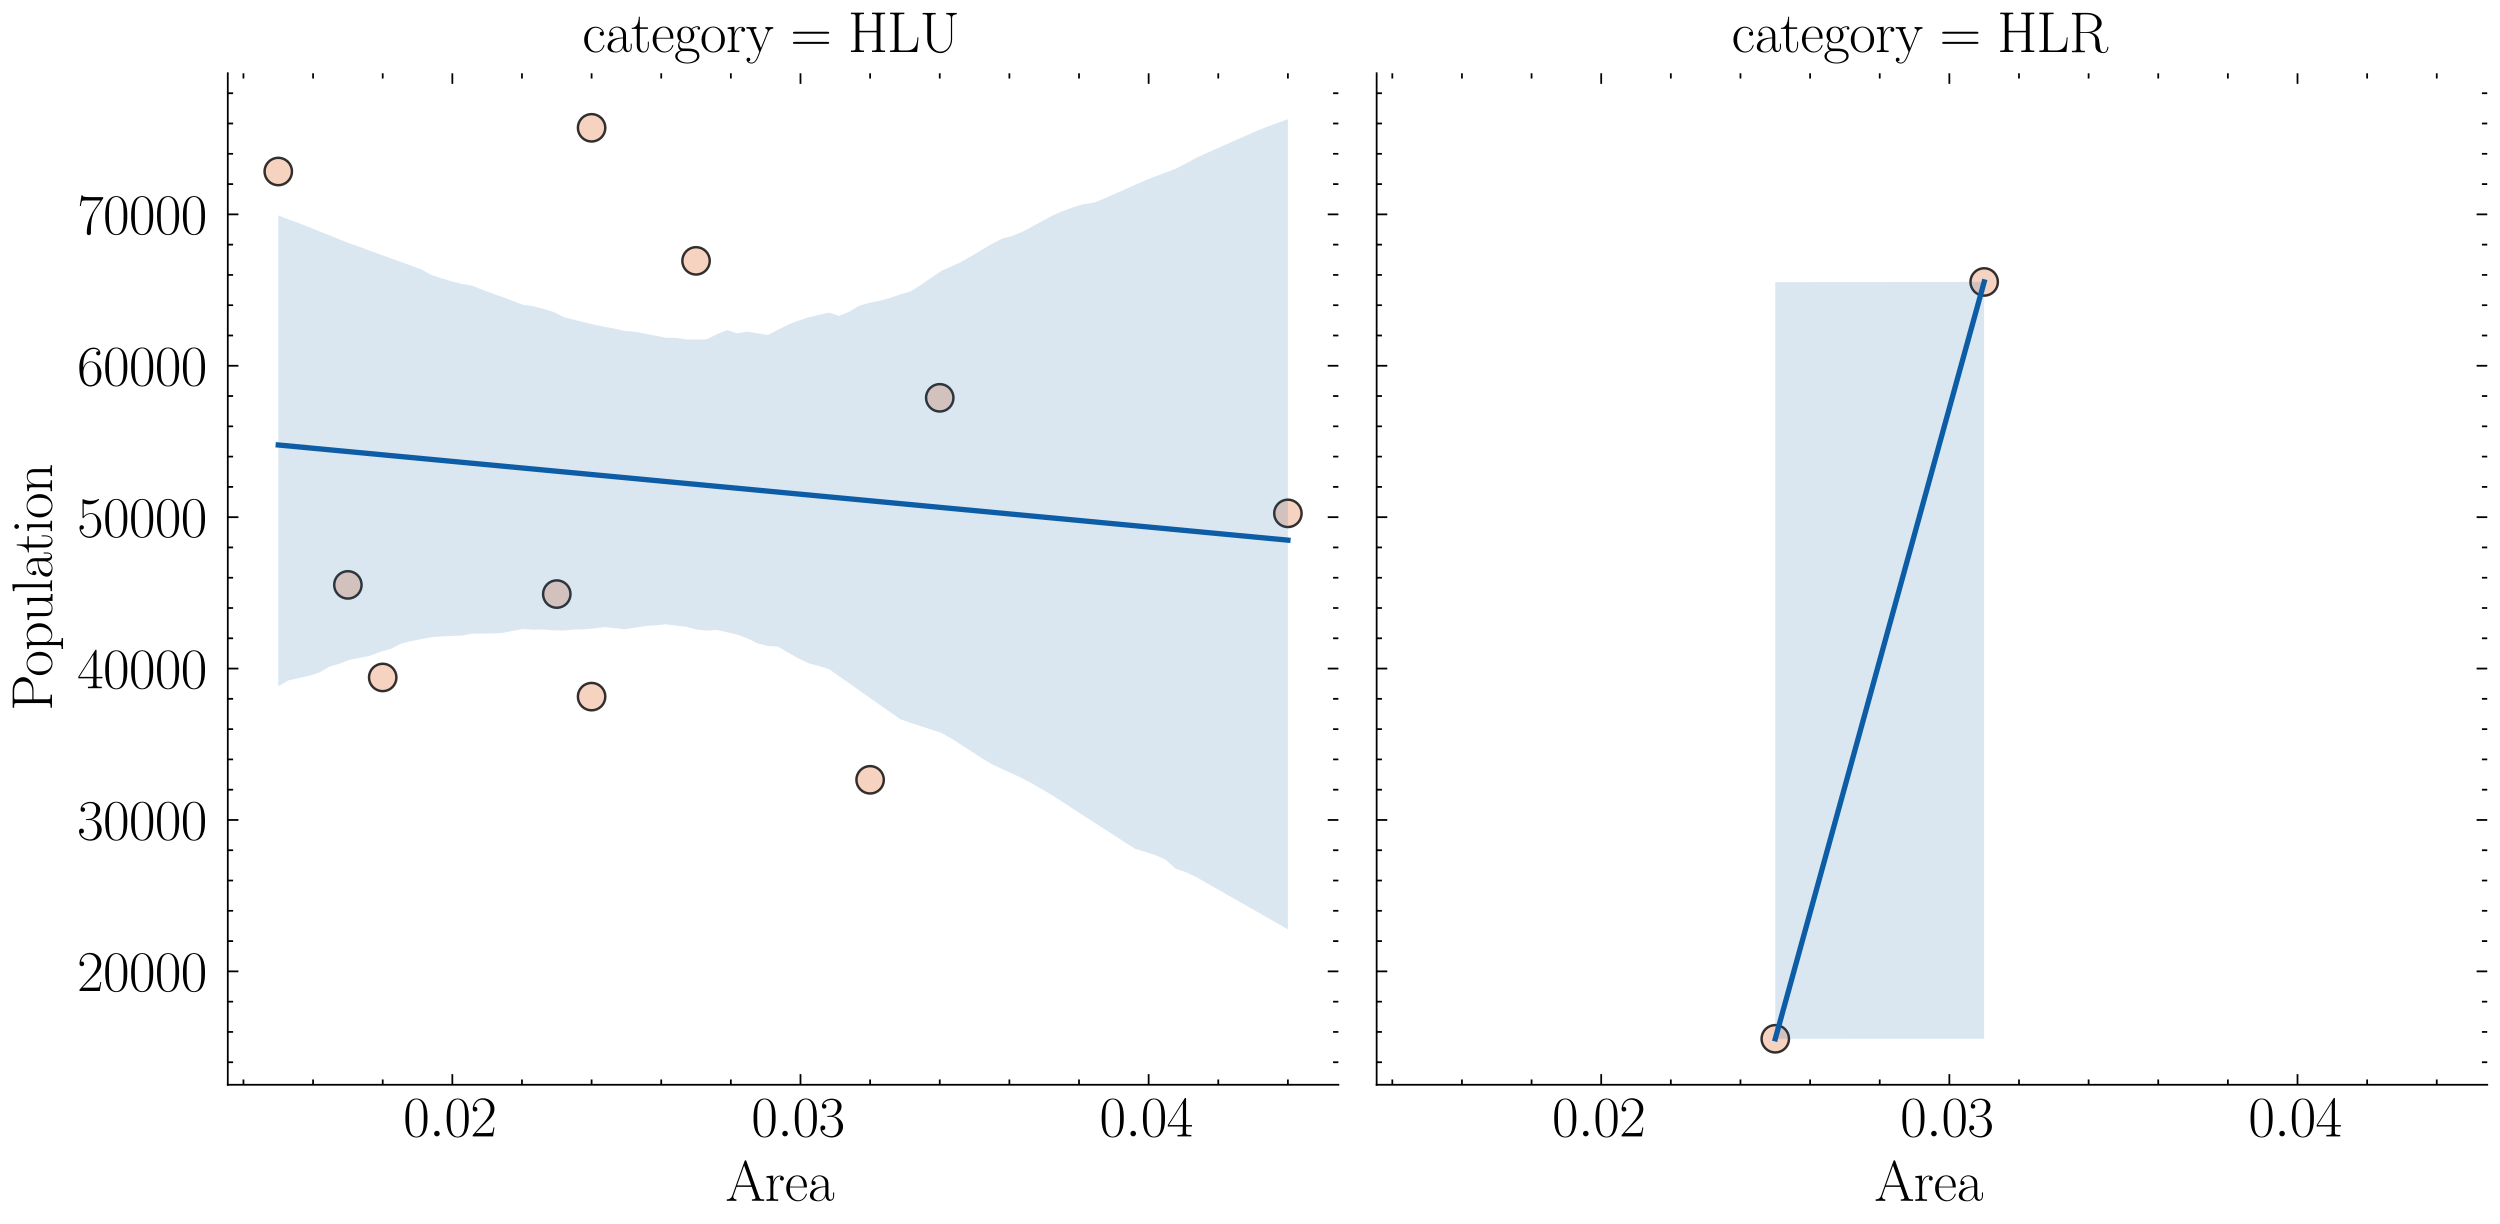 <?xml version="1.0" encoding="utf-8" standalone="no"?>
<!DOCTYPE svg PUBLIC "-//W3C//DTD SVG 1.1//EN"
  "http://www.w3.org/Graphics/SVG/1.1/DTD/svg11.dtd">
<svg xmlns:xlink="http://www.w3.org/1999/xlink" width="705.6pt" height="345.6pt" viewBox="0 0 705.6 345.6" xmlns="http://www.w3.org/2000/svg" version="1.1">
 <defs>
  <style type="text/css">*{stroke-linejoin: round; stroke-linecap: butt}</style>
 </defs>
 <g id="figure_1">
  <g id="patch_1">
   <path d="M -0 345.6 
L 705.6 345.6 
L 705.6 0 
L -0 0 
z
" style="fill: #ffffff"/>
  </g>
  <g id="axes_1">
   <g id="patch_2">
    <path d="M 64.289 306.162 
L 377.745 306.162 
L 377.745 20.67 
L 64.289 20.67 
z
" style="fill: #ffffff"/>
   </g>
   <g id="PathCollection_1">
    <defs>
     <path id="m75ba097b3c" d="M 0 3.873 
C 1.027 3.873 2.012 3.465 2.739 2.739 
C 3.465 2.012 3.873 1.027 3.873 0 
C 3.873 -1.027 3.465 -2.012 2.739 -2.739 
C 2.012 -3.465 1.027 -3.873 0 -3.873 
C -1.027 -3.873 -2.012 -3.465 -2.739 -2.739 
C -3.465 -2.012 -3.873 -1.027 -3.873 0 
C -3.873 1.027 -3.465 2.012 -2.739 2.739 
C -2.012 3.465 -1.027 3.873 0 3.873 
z
" style="stroke: #000000; stroke-opacity: 0.8; stroke-width: 0.7"/>
    </defs>
    <g clip-path="url(#p27be447f38)">
     <use xlink:href="#m75ba097b3c" x="108.016" y="191.205" style="fill: #f3c7b1; fill-opacity: 0.8; stroke: #000000; stroke-opacity: 0.8; stroke-width: 0.7"/>
     <use xlink:href="#m75ba097b3c" x="245.582" y="220.092" style="fill: #f3c7b1; fill-opacity: 0.8; stroke: #000000; stroke-opacity: 0.8; stroke-width: 0.7"/>
     <use xlink:href="#m75ba097b3c" x="166.973" y="196.615" style="fill: #f3c7b1; fill-opacity: 0.8; stroke: #000000; stroke-opacity: 0.8; stroke-width: 0.7"/>
     <use xlink:href="#m75ba097b3c" x="98.189" y="165.079" style="fill: #f3c7b1; fill-opacity: 0.8; stroke: #000000; stroke-opacity: 0.8; stroke-width: 0.7"/>
     <use xlink:href="#m75ba097b3c" x="166.973" y="36.071" style="fill: #f3c7b1; fill-opacity: 0.8; stroke: #000000; stroke-opacity: 0.8; stroke-width: 0.7"/>
     <use xlink:href="#m75ba097b3c" x="157.147" y="167.673" style="fill: #f3c7b1; fill-opacity: 0.8; stroke: #000000; stroke-opacity: 0.8; stroke-width: 0.7"/>
     <use xlink:href="#m75ba097b3c" x="265.235" y="112.279" style="fill: #f3c7b1; fill-opacity: 0.8; stroke: #000000; stroke-opacity: 0.8; stroke-width: 0.7"/>
     <use xlink:href="#m75ba097b3c" x="196.451" y="73.624" style="fill: #f3c7b1; fill-opacity: 0.8; stroke: #000000; stroke-opacity: 0.8; stroke-width: 0.7"/>
     <use xlink:href="#m75ba097b3c" x="78.537" y="48.403" style="fill: #f3c7b1; fill-opacity: 0.8; stroke: #000000; stroke-opacity: 0.8; stroke-width: 0.7"/>
     <use xlink:href="#m75ba097b3c" x="363.497" y="144.892" style="fill: #f3c7b1; fill-opacity: 0.8; stroke: #000000; stroke-opacity: 0.8; stroke-width: 0.7"/>
    </g>
   </g>
   <g id="PolyCollection_1">
    <path d="M 78.537 60.78 
L 78.537 193.642 
L 81.415 192.035 
L 84.294 191.403 
L 87.172 190.744 
L 90.05 189.83 
L 92.929 188.187 
L 95.807 187.317 
L 98.686 186.226 
L 101.564 185.683 
L 104.442 185.098 
L 107.321 183.975 
L 110.199 183.188 
L 113.078 181.713 
L 115.956 180.969 
L 118.834 180.383 
L 121.713 179.862 
L 124.591 179.615 
L 127.469 179.481 
L 130.348 179.384 
L 133.226 178.845 
L 136.105 178.821 
L 138.983 178.797 
L 141.861 178.649 
L 144.74 178.028 
L 147.618 177.542 
L 150.496 177.737 
L 153.375 177.67 
L 156.253 177.906 
L 159.132 177.948 
L 162.01 177.681 
L 164.888 177.612 
L 167.767 177.366 
L 170.645 177.001 
L 173.523 177.3 
L 176.402 177.593 
L 179.28 177.154 
L 182.159 176.706 
L 185.037 176.501 
L 187.915 176.201 
L 190.794 176.581 
L 193.672 176.897 
L 196.551 177.659 
L 199.429 177.973 
L 202.307 177.805 
L 205.186 178.444 
L 208.064 179.1 
L 210.942 180.176 
L 213.821 181.565 
L 216.699 182.336 
L 219.578 182.489 
L 222.456 184.205 
L 225.334 185.807 
L 228.213 187.205 
L 231.091 187.957 
L 233.969 188.873 
L 236.848 190.877 
L 239.726 192.878 
L 242.605 194.912 
L 245.483 196.946 
L 248.361 198.975 
L 251.24 200.993 
L 254.118 203.005 
L 256.996 204.023 
L 259.875 204.958 
L 262.753 205.887 
L 265.632 206.816 
L 268.51 208.438 
L 271.388 210.287 
L 274.267 212.135 
L 277.145 214.019 
L 280.024 215.744 
L 282.902 217.072 
L 285.78 218.4 
L 288.659 219.727 
L 291.537 221.296 
L 294.415 222.943 
L 297.294 224.673 
L 300.172 226.536 
L 303.051 228.398 
L 305.929 230.26 
L 308.807 232.121 
L 311.686 233.983 
L 314.564 235.845 
L 317.442 237.707 
L 320.321 239.543 
L 323.199 240.444 
L 326.078 241.341 
L 328.956 242.62 
L 331.834 245.198 
L 334.713 246.171 
L 337.591 247.54 
L 340.469 249.179 
L 343.348 250.818 
L 346.226 252.457 
L 349.105 254.096 
L 351.983 255.735 
L 354.861 257.374 
L 357.74 259.014 
L 360.618 260.653 
L 363.497 262.292 
L 363.497 33.647 
L 363.497 33.647 
L 360.618 34.685 
L 357.74 35.723 
L 354.861 36.877 
L 351.983 38.148 
L 349.105 39.42 
L 346.226 40.691 
L 343.348 41.967 
L 340.469 43.255 
L 337.591 44.542 
L 334.713 46.14 
L 331.834 47.618 
L 328.956 48.703 
L 326.078 49.788 
L 323.199 50.93 
L 320.321 52.202 
L 317.442 53.475 
L 314.564 54.747 
L 311.686 56.02 
L 308.807 57.209 
L 305.929 57.607 
L 303.051 58.422 
L 300.172 59.504 
L 297.294 60.701 
L 294.415 62.257 
L 291.537 63.812 
L 288.659 65.368 
L 285.78 66.568 
L 282.902 67.323 
L 280.024 68.808 
L 277.145 70.506 
L 274.267 72.207 
L 271.388 73.902 
L 268.51 75.189 
L 265.632 76.479 
L 262.753 78.462 
L 259.875 80.451 
L 256.996 82.272 
L 254.118 83.063 
L 251.24 84.071 
L 248.361 84.873 
L 245.483 85.449 
L 242.605 86.246 
L 239.726 87.947 
L 236.848 89.154 
L 233.969 88.232 
L 231.091 88.868 
L 228.213 89.555 
L 225.334 90.496 
L 222.456 91.631 
L 219.578 93.062 
L 216.699 94.547 
L 213.821 94.081 
L 210.942 93.602 
L 208.064 94.063 
L 205.186 93.184 
L 202.307 94.326 
L 199.429 95.77 
L 196.551 95.843 
L 193.672 95.812 
L 190.794 95.37 
L 187.915 95.319 
L 185.037 94.744 
L 182.159 94.185 
L 179.28 93.641 
L 176.402 93.414 
L 173.523 92.76 
L 170.645 92.247 
L 167.767 91.655 
L 164.888 90.95 
L 162.01 90.245 
L 159.132 89.506 
L 156.253 88.049 
L 153.375 87.212 
L 150.496 86.398 
L 147.618 86.028 
L 144.74 84.943 
L 141.861 83.848 
L 138.983 82.838 
L 136.105 81.774 
L 133.226 80.629 
L 130.348 80.145 
L 127.469 79.396 
L 124.591 78.544 
L 121.713 77.583 
L 118.834 75.99 
L 115.956 74.951 
L 113.078 73.912 
L 110.199 72.874 
L 107.321 71.835 
L 104.442 70.797 
L 101.564 69.7 
L 98.686 68.711 
L 95.807 67.556 
L 92.929 66.399 
L 90.05 65.247 
L 87.172 64.096 
L 84.294 62.945 
L 81.415 61.945 
L 78.537 60.78 
z
" clip-path="url(#p27be447f38)" style="fill: #0c5da5; fill-opacity: 0.15"/>
   </g>
   <g id="matplotlib.axis_1">
    <g id="xtick_1">
     <g id="line2d_1">
      <defs>
       <path id="mffdebae005" d="M 0 0 
L 0 -3 
" style="stroke: #000000; stroke-width: 0.5"/>
      </defs>
      <g>
       <use xlink:href="#mffdebae005" x="127.668" y="306.162" style="stroke: #000000; stroke-width: 0.5"/>
      </g>
     </g>
     <g id="line2d_2">
      <defs>
       <path id="mb7ffaa9410" d="M 0 0 
L 0 3 
" style="stroke: #000000; stroke-width: 0.5"/>
      </defs>
      <g>
       <use xlink:href="#mb7ffaa9410" x="127.668" y="20.67" style="stroke: #000000; stroke-width: 0.5"/>
      </g>
     </g>
     <g id="text_1">
      <!-- $\mathdefault{0.02}$ -->
      <g transform="translate(113.794 320.731) scale(0.16 -0.16)">
       <defs>
        <path id="CMR17-30" d="M 2688 2025 
C 2688 2416 2682 3080 2413 3591 
C 2176 4039 1798 4198 1466 4198 
C 1158 4198 768 4058 525 3597 
C 269 3118 243 2524 243 2025 
C 243 1661 250 1106 448 619 
C 723 -39 1216 -128 1466 -128 
C 1760 -128 2208 -7 2470 600 
C 2662 1042 2688 1559 2688 2025 
z
M 1466 -26 
C 1056 -26 813 325 723 812 
C 653 1188 653 1738 653 2096 
C 653 2588 653 2997 736 3387 
C 858 3929 1216 4096 1466 4096 
C 1728 4096 2067 3923 2189 3400 
C 2272 3036 2278 2607 2278 2096 
C 2278 1680 2278 1169 2202 792 
C 2067 95 1690 -26 1466 -26 
z
" transform="scale(0.016)"/>
        <path id="CMMI12-3a" d="M 1178 307 
C 1178 492 1024 619 870 619 
C 685 619 557 466 557 313 
C 557 128 710 0 864 0 
C 1050 0 1178 153 1178 307 
z
" transform="scale(0.016)"/>
        <path id="CMR17-32" d="M 2669 989 
L 2554 989 
C 2490 536 2438 459 2413 420 
C 2381 369 1920 369 1830 369 
L 602 369 
C 832 619 1280 1072 1824 1597 
C 2214 1967 2669 2402 2669 3035 
C 2669 3790 2067 4224 1395 4224 
C 691 4224 262 3604 262 3030 
C 262 2780 448 2748 525 2748 
C 589 2748 781 2787 781 3010 
C 781 3207 614 3264 525 3264 
C 486 3264 448 3258 422 3245 
C 544 3790 915 4058 1306 4058 
C 1862 4058 2227 3617 2227 3035 
C 2227 2479 1901 2000 1536 1584 
L 262 146 
L 262 0 
L 2515 0 
L 2669 989 
z
" transform="scale(0.016)"/>
       </defs>
       <use xlink:href="#CMR17-30" transform="scale(0.996)"/>
       <use xlink:href="#CMMI12-3a" transform="translate(45.69 0) scale(0.996)"/>
       <use xlink:href="#CMR17-30" transform="translate(72.788 0) scale(0.996)"/>
       <use xlink:href="#CMR17-32" transform="translate(118.478 0) scale(0.996)"/>
      </g>
     </g>
    </g>
    <g id="xtick_2">
     <g id="line2d_3">
      <g>
       <use xlink:href="#mffdebae005" x="225.93" y="306.162" style="stroke: #000000; stroke-width: 0.5"/>
      </g>
     </g>
     <g id="line2d_4">
      <g>
       <use xlink:href="#mb7ffaa9410" x="225.93" y="20.67" style="stroke: #000000; stroke-width: 0.5"/>
      </g>
     </g>
     <g id="text_2">
      <!-- $\mathdefault{0.03}$ -->
      <g transform="translate(212.056 320.731) scale(0.16 -0.16)">
       <defs>
        <path id="CMR17-33" d="M 1414 2157 
C 1984 2157 2234 1662 2234 1090 
C 2234 320 1824 25 1453 25 
C 1114 25 563 194 390 693 
C 422 680 454 680 486 680 
C 640 680 755 782 755 948 
C 755 1133 614 1216 486 1216 
C 378 1216 211 1165 211 926 
C 211 335 787 -128 1466 -128 
C 2176 -128 2720 430 2720 1085 
C 2720 1707 2208 2157 1600 2227 
C 2086 2328 2554 2756 2554 3329 
C 2554 3820 2048 4179 1472 4179 
C 890 4179 378 3829 378 3329 
C 378 3110 544 3072 627 3072 
C 762 3072 877 3155 877 3321 
C 877 3486 762 3569 627 3569 
C 602 3569 570 3569 544 3557 
C 730 3959 1235 4032 1459 4032 
C 1683 4032 2106 3925 2106 3320 
C 2106 3143 2080 2828 1862 2550 
C 1670 2304 1453 2304 1242 2284 
C 1210 2284 1062 2269 1037 2269 
C 992 2263 966 2257 966 2208 
C 966 2163 973 2157 1101 2157 
L 1414 2157 
z
" transform="scale(0.016)"/>
       </defs>
       <use xlink:href="#CMR17-30" transform="scale(0.996)"/>
       <use xlink:href="#CMMI12-3a" transform="translate(45.69 0) scale(0.996)"/>
       <use xlink:href="#CMR17-30" transform="translate(72.788 0) scale(0.996)"/>
       <use xlink:href="#CMR17-33" transform="translate(118.478 0) scale(0.996)"/>
      </g>
     </g>
    </g>
    <g id="xtick_3">
     <g id="line2d_5">
      <g>
       <use xlink:href="#mffdebae005" x="324.192" y="306.162" style="stroke: #000000; stroke-width: 0.5"/>
      </g>
     </g>
     <g id="line2d_6">
      <g>
       <use xlink:href="#mb7ffaa9410" x="324.192" y="20.67" style="stroke: #000000; stroke-width: 0.5"/>
      </g>
     </g>
     <g id="text_3">
      <!-- $\mathdefault{0.04}$ -->
      <g transform="translate(310.318 320.731) scale(0.16 -0.16)">
       <defs>
        <path id="CMR17-34" d="M 2150 4122 
C 2150 4256 2144 4256 2029 4256 
L 128 1254 
L 128 1088 
L 1779 1088 
L 1779 457 
C 1779 224 1766 160 1318 160 
L 1197 160 
L 1197 0 
C 1402 0 1747 0 1965 0 
C 2182 0 2528 0 2733 0 
L 2733 160 
L 2611 160 
C 2163 160 2150 224 2150 457 
L 2150 1088 
L 2803 1088 
L 2803 1254 
L 2150 1254 
L 2150 4122 
z
M 1798 3703 
L 1798 1254 
L 256 1254 
L 1798 3703 
z
" transform="scale(0.016)"/>
       </defs>
       <use xlink:href="#CMR17-30" transform="scale(0.996)"/>
       <use xlink:href="#CMMI12-3a" transform="translate(45.69 0) scale(0.996)"/>
       <use xlink:href="#CMR17-30" transform="translate(72.788 0) scale(0.996)"/>
       <use xlink:href="#CMR17-34" transform="translate(118.478 0) scale(0.996)"/>
      </g>
     </g>
    </g>
    <g id="xtick_4">
     <g id="line2d_7">
      <defs>
       <path id="m729d24915e" d="M 0 0 
L 0 -1.5 
" style="stroke: #000000; stroke-width: 0.5"/>
      </defs>
      <g>
       <use xlink:href="#m729d24915e" x="68.711" y="306.162" style="stroke: #000000; stroke-width: 0.5"/>
      </g>
     </g>
     <g id="line2d_8">
      <defs>
       <path id="mf923d88bfc" d="M 0 0 
L 0 1.5 
" style="stroke: #000000; stroke-width: 0.5"/>
      </defs>
      <g>
       <use xlink:href="#mf923d88bfc" x="68.711" y="20.67" style="stroke: #000000; stroke-width: 0.5"/>
      </g>
     </g>
    </g>
    <g id="xtick_5">
     <g id="line2d_9">
      <g>
       <use xlink:href="#m729d24915e" x="88.363" y="306.162" style="stroke: #000000; stroke-width: 0.5"/>
      </g>
     </g>
     <g id="line2d_10">
      <g>
       <use xlink:href="#mf923d88bfc" x="88.363" y="20.67" style="stroke: #000000; stroke-width: 0.5"/>
      </g>
     </g>
    </g>
    <g id="xtick_6">
     <g id="line2d_11">
      <g>
       <use xlink:href="#m729d24915e" x="108.016" y="306.162" style="stroke: #000000; stroke-width: 0.5"/>
      </g>
     </g>
     <g id="line2d_12">
      <g>
       <use xlink:href="#mf923d88bfc" x="108.016" y="20.67" style="stroke: #000000; stroke-width: 0.5"/>
      </g>
     </g>
    </g>
    <g id="xtick_7">
     <g id="line2d_13">
      <g>
       <use xlink:href="#m729d24915e" x="147.32" y="306.162" style="stroke: #000000; stroke-width: 0.5"/>
      </g>
     </g>
     <g id="line2d_14">
      <g>
       <use xlink:href="#mf923d88bfc" x="147.32" y="20.67" style="stroke: #000000; stroke-width: 0.5"/>
      </g>
     </g>
    </g>
    <g id="xtick_8">
     <g id="line2d_15">
      <g>
       <use xlink:href="#m729d24915e" x="166.973" y="306.162" style="stroke: #000000; stroke-width: 0.5"/>
      </g>
     </g>
     <g id="line2d_16">
      <g>
       <use xlink:href="#mf923d88bfc" x="166.973" y="20.67" style="stroke: #000000; stroke-width: 0.5"/>
      </g>
     </g>
    </g>
    <g id="xtick_9">
     <g id="line2d_17">
      <g>
       <use xlink:href="#m729d24915e" x="186.625" y="306.162" style="stroke: #000000; stroke-width: 0.5"/>
      </g>
     </g>
     <g id="line2d_18">
      <g>
       <use xlink:href="#mf923d88bfc" x="186.625" y="20.67" style="stroke: #000000; stroke-width: 0.5"/>
      </g>
     </g>
    </g>
    <g id="xtick_10">
     <g id="line2d_19">
      <g>
       <use xlink:href="#m729d24915e" x="206.277" y="306.162" style="stroke: #000000; stroke-width: 0.5"/>
      </g>
     </g>
     <g id="line2d_20">
      <g>
       <use xlink:href="#mf923d88bfc" x="206.277" y="20.67" style="stroke: #000000; stroke-width: 0.5"/>
      </g>
     </g>
    </g>
    <g id="xtick_11">
     <g id="line2d_21">
      <g>
       <use xlink:href="#m729d24915e" x="245.582" y="306.162" style="stroke: #000000; stroke-width: 0.5"/>
      </g>
     </g>
     <g id="line2d_22">
      <g>
       <use xlink:href="#mf923d88bfc" x="245.582" y="20.67" style="stroke: #000000; stroke-width: 0.5"/>
      </g>
     </g>
    </g>
    <g id="xtick_12">
     <g id="line2d_23">
      <g>
       <use xlink:href="#m729d24915e" x="265.235" y="306.162" style="stroke: #000000; stroke-width: 0.5"/>
      </g>
     </g>
     <g id="line2d_24">
      <g>
       <use xlink:href="#mf923d88bfc" x="265.235" y="20.67" style="stroke: #000000; stroke-width: 0.5"/>
      </g>
     </g>
    </g>
    <g id="xtick_13">
     <g id="line2d_25">
      <g>
       <use xlink:href="#m729d24915e" x="284.887" y="306.162" style="stroke: #000000; stroke-width: 0.5"/>
      </g>
     </g>
     <g id="line2d_26">
      <g>
       <use xlink:href="#mf923d88bfc" x="284.887" y="20.67" style="stroke: #000000; stroke-width: 0.5"/>
      </g>
     </g>
    </g>
    <g id="xtick_14">
     <g id="line2d_27">
      <g>
       <use xlink:href="#m729d24915e" x="304.539" y="306.162" style="stroke: #000000; stroke-width: 0.5"/>
      </g>
     </g>
     <g id="line2d_28">
      <g>
       <use xlink:href="#mf923d88bfc" x="304.539" y="20.67" style="stroke: #000000; stroke-width: 0.5"/>
      </g>
     </g>
    </g>
    <g id="xtick_15">
     <g id="line2d_29">
      <g>
       <use xlink:href="#m729d24915e" x="343.844" y="306.162" style="stroke: #000000; stroke-width: 0.5"/>
      </g>
     </g>
     <g id="line2d_30">
      <g>
       <use xlink:href="#mf923d88bfc" x="343.844" y="20.67" style="stroke: #000000; stroke-width: 0.5"/>
      </g>
     </g>
    </g>
    <g id="xtick_16">
     <g id="line2d_31">
      <g>
       <use xlink:href="#m729d24915e" x="363.497" y="306.162" style="stroke: #000000; stroke-width: 0.5"/>
      </g>
     </g>
     <g id="line2d_32">
      <g>
       <use xlink:href="#mf923d88bfc" x="363.497" y="20.67" style="stroke: #000000; stroke-width: 0.5"/>
      </g>
     </g>
    </g>
    <g id="text_4">
     <!-- Area -->
     <g transform="translate(204.761 338.901) scale(0.16 -0.16)">
      <defs>
       <path id="CMR17-41" d="M 2323 4378 
C 2291 4461 2278 4480 2214 4480 
C 2150 4480 2138 4461 2106 4378 
L 749 566 
C 627 223 371 153 147 153 
L 147 -13 
C 262 0 518 0 640 0 
C 800 0 1056 0 1210 -13 
L 1210 153 
C 909 153 864 361 864 439 
C 864 497 877 530 890 569 
L 1229 1536 
L 2906 1536 
L 3290 442 
C 3322 365 3322 352 3322 327 
C 3322 153 3046 153 2925 153 
L 2925 0 
C 3110 0 3443 0 3642 0 
C 3808 0 4128 0 4282 -13 
L 4282 153 
C 3942 153 3827 153 3744 387 
L 2323 4378 
z
M 2067 3893 
L 2848 1702 
L 1286 1702 
L 2067 3893 
z
" transform="scale(0.016)"/>
       <path id="CMR17-72" d="M 960 1497 
C 960 2112 1222 2688 1702 2688 
C 1747 2688 1792 2682 1837 2662 
C 1837 2662 1696 2617 1696 2452 
C 1696 2298 1818 2234 1914 2234 
C 1990 2234 2131 2279 2131 2458 
C 2131 2663 1926 2790 1709 2790 
C 1222 2790 1011 2317 947 2093 
L 941 2093 
L 941 2790 
L 198 2720 
L 198 2554 
C 576 2554 634 2515 634 2208 
L 634 428 
C 634 184 608 153 198 153 
L 198 -13 
C 352 0 646 0 813 0 
C 998 0 1325 0 1498 -13 
L 1498 153 
C 1037 153 960 153 960 440 
L 960 1497 
z
" transform="scale(0.016)"/>
       <path id="CMR17-65" d="M 2438 1472 
C 2464 1498 2464 1511 2464 1576 
C 2464 2238 2118 2816 1389 2816 
C 710 2816 173 2169 173 1383 
C 173 551 781 -64 1459 -64 
C 2176 -64 2458 607 2458 740 
C 2458 784 2419 784 2406 784 
C 2362 784 2355 771 2330 696 
C 2189 265 1837 51 1504 51 
C 1229 51 954 203 781 480 
C 582 803 582 1176 582 1472 
L 2438 1472 
z
M 589 1568 
C 634 2505 1126 2714 1382 2714 
C 1818 2714 2112 2297 2118 1568 
L 589 1568 
z
" transform="scale(0.016)"/>
       <path id="CMR17-61" d="M 2304 1653 
C 2304 2072 2304 2294 2035 2543 
C 1798 2752 1523 2816 1306 2816 
C 800 2816 435 2407 435 1971 
C 435 1728 627 1728 666 1728 
C 749 1728 896 1778 896 1954 
C 896 2112 774 2181 666 2181 
C 640 2181 608 2174 589 2168 
C 723 2592 1069 2714 1293 2714 
C 1613 2714 1965 2429 1965 1885 
L 1965 1600 
C 1587 1600 1133 1549 774 1357 
C 371 1133 256 813 256 570 
C 256 77 832 -64 1171 -64 
C 1523 -64 1850 139 1990 511 
C 2003 233 2182 -18 2464 -18 
C 2598 -18 2938 70 2938 567 
L 2938 920 
L 2822 920 
L 2822 562 
C 2822 178 2650 128 2566 128 
C 2304 128 2304 458 2304 738 
L 2304 1653 
z
M 1965 870 
C 1965 317 1568 38 1216 38 
C 896 38 646 275 646 570 
C 646 761 730 1100 1101 1305 
C 1408 1478 1760 1504 1965 1504 
L 1965 870 
z
" transform="scale(0.016)"/>
      </defs>
      <use xlink:href="#CMR17-41" transform="scale(0.996)"/>
      <use xlink:href="#CMR17-72" transform="translate(69.072 0) scale(0.996)"/>
      <use xlink:href="#CMR17-65" transform="translate(104.353 0) scale(0.996)"/>
      <use xlink:href="#CMR17-61" transform="translate(144.839 0) scale(0.996)"/>
     </g>
    </g>
   </g>
   <g id="matplotlib.axis_2">
    <g id="ytick_1">
     <g id="line2d_33">
      <defs>
       <path id="m0919de0d94" d="M 0 0 
L 3 0 
" style="stroke: #000000; stroke-width: 0.5"/>
      </defs>
      <g>
       <use xlink:href="#m0919de0d94" x="64.289" y="274.161" style="stroke: #000000; stroke-width: 0.5"/>
      </g>
     </g>
     <g id="line2d_34">
      <defs>
       <path id="m58e4847159" d="M 0 0 
L -3 0 
" style="stroke: #000000; stroke-width: 0.5"/>
      </defs>
      <g>
       <use xlink:href="#m58e4847159" x="377.745" y="274.161" style="stroke: #000000; stroke-width: 0.5"/>
      </g>
     </g>
     <g id="text_5">
      <!-- $\mathdefault{20000}$ -->
      <g transform="translate(21.769 279.695) scale(0.16 -0.16)">
       <use xlink:href="#CMR17-32" transform="scale(0.996)"/>
       <use xlink:href="#CMR17-30" transform="translate(45.69 0) scale(0.996)"/>
       <use xlink:href="#CMR17-30" transform="translate(91.381 0) scale(0.996)"/>
       <use xlink:href="#CMR17-30" transform="translate(137.071 0) scale(0.996)"/>
       <use xlink:href="#CMR17-30" transform="translate(182.762 0) scale(0.996)"/>
      </g>
     </g>
    </g>
    <g id="ytick_2">
     <g id="line2d_35">
      <g>
       <use xlink:href="#m0919de0d94" x="64.289" y="231.429" style="stroke: #000000; stroke-width: 0.5"/>
      </g>
     </g>
     <g id="line2d_36">
      <g>
       <use xlink:href="#m58e4847159" x="377.745" y="231.429" style="stroke: #000000; stroke-width: 0.5"/>
      </g>
     </g>
     <g id="text_6">
      <!-- $\mathdefault{30000}$ -->
      <g transform="translate(21.769 236.964) scale(0.16 -0.16)">
       <use xlink:href="#CMR17-33" transform="scale(0.996)"/>
       <use xlink:href="#CMR17-30" transform="translate(45.69 0) scale(0.996)"/>
       <use xlink:href="#CMR17-30" transform="translate(91.381 0) scale(0.996)"/>
       <use xlink:href="#CMR17-30" transform="translate(137.071 0) scale(0.996)"/>
       <use xlink:href="#CMR17-30" transform="translate(182.762 0) scale(0.996)"/>
      </g>
     </g>
    </g>
    <g id="ytick_3">
     <g id="line2d_37">
      <g>
       <use xlink:href="#m0919de0d94" x="64.289" y="188.697" style="stroke: #000000; stroke-width: 0.5"/>
      </g>
     </g>
     <g id="line2d_38">
      <g>
       <use xlink:href="#m58e4847159" x="377.745" y="188.697" style="stroke: #000000; stroke-width: 0.5"/>
      </g>
     </g>
     <g id="text_7">
      <!-- $\mathdefault{40000}$ -->
      <g transform="translate(21.769 194.232) scale(0.16 -0.16)">
       <use xlink:href="#CMR17-34" transform="scale(0.996)"/>
       <use xlink:href="#CMR17-30" transform="translate(45.69 0) scale(0.996)"/>
       <use xlink:href="#CMR17-30" transform="translate(91.381 0) scale(0.996)"/>
       <use xlink:href="#CMR17-30" transform="translate(137.071 0) scale(0.996)"/>
       <use xlink:href="#CMR17-30" transform="translate(182.762 0) scale(0.996)"/>
      </g>
     </g>
    </g>
    <g id="ytick_4">
     <g id="line2d_39">
      <g>
       <use xlink:href="#m0919de0d94" x="64.289" y="145.965" style="stroke: #000000; stroke-width: 0.5"/>
      </g>
     </g>
     <g id="line2d_40">
      <g>
       <use xlink:href="#m58e4847159" x="377.745" y="145.965" style="stroke: #000000; stroke-width: 0.5"/>
      </g>
     </g>
     <g id="text_8">
      <!-- $\mathdefault{50000}$ -->
      <g transform="translate(21.769 151.5) scale(0.16 -0.16)">
       <defs>
        <path id="CMR17-35" d="M 730 3692 
C 794 3666 1056 3584 1325 3584 
C 1920 3584 2246 3911 2432 4100 
C 2432 4157 2432 4192 2394 4192 
C 2387 4192 2374 4192 2323 4163 
C 2099 4058 1837 3973 1517 3973 
C 1325 3973 1037 3999 723 4139 
C 653 4171 640 4171 634 4171 
C 602 4171 595 4164 595 4037 
L 595 2203 
C 595 2089 595 2057 659 2057 
C 691 2057 704 2070 736 2114 
C 941 2401 1222 2522 1542 2522 
C 1766 2522 2246 2382 2246 1289 
C 2246 1085 2246 715 2054 421 
C 1894 159 1645 25 1370 25 
C 947 25 518 320 403 814 
C 429 807 480 795 506 795 
C 589 795 749 840 749 1038 
C 749 1210 627 1280 506 1280 
C 358 1280 262 1190 262 1011 
C 262 454 704 -128 1382 -128 
C 2042 -128 2669 440 2669 1264 
C 2669 2030 2170 2624 1549 2624 
C 1222 2624 947 2503 730 2274 
L 730 3692 
z
" transform="scale(0.016)"/>
       </defs>
       <use xlink:href="#CMR17-35" transform="scale(0.996)"/>
       <use xlink:href="#CMR17-30" transform="translate(45.69 0) scale(0.996)"/>
       <use xlink:href="#CMR17-30" transform="translate(91.381 0) scale(0.996)"/>
       <use xlink:href="#CMR17-30" transform="translate(137.071 0) scale(0.996)"/>
       <use xlink:href="#CMR17-30" transform="translate(182.762 0) scale(0.996)"/>
      </g>
     </g>
    </g>
    <g id="ytick_5">
     <g id="line2d_41">
      <g>
       <use xlink:href="#m0919de0d94" x="64.289" y="103.233" style="stroke: #000000; stroke-width: 0.5"/>
      </g>
     </g>
     <g id="line2d_42">
      <g>
       <use xlink:href="#m58e4847159" x="377.745" y="103.233" style="stroke: #000000; stroke-width: 0.5"/>
      </g>
     </g>
     <g id="text_9">
      <!-- $\mathdefault{60000}$ -->
      <g transform="translate(21.769 108.768) scale(0.16 -0.16)">
       <defs>
        <path id="CMR17-36" d="M 678 2176 
C 678 3690 1395 4032 1811 4032 
C 1946 4032 2272 4009 2400 3776 
C 2298 3776 2106 3776 2106 3553 
C 2106 3381 2246 3323 2336 3323 
C 2394 3323 2566 3348 2566 3560 
C 2566 3954 2246 4179 1805 4179 
C 1043 4179 243 3390 243 1984 
C 243 253 966 -128 1478 -128 
C 2099 -128 2688 427 2688 1283 
C 2688 2081 2170 2662 1517 2662 
C 1126 2662 838 2407 678 1960 
L 678 2176 
z
M 1478 25 
C 691 25 691 1200 691 1436 
C 691 1896 909 2560 1504 2560 
C 1613 2560 1926 2560 2138 2120 
C 2253 1870 2253 1609 2253 1289 
C 2253 944 2253 690 2118 434 
C 1978 171 1773 25 1478 25 
z
" transform="scale(0.016)"/>
       </defs>
       <use xlink:href="#CMR17-36" transform="scale(0.996)"/>
       <use xlink:href="#CMR17-30" transform="translate(45.69 0) scale(0.996)"/>
       <use xlink:href="#CMR17-30" transform="translate(91.381 0) scale(0.996)"/>
       <use xlink:href="#CMR17-30" transform="translate(137.071 0) scale(0.996)"/>
       <use xlink:href="#CMR17-30" transform="translate(182.762 0) scale(0.996)"/>
      </g>
     </g>
    </g>
    <g id="ytick_6">
     <g id="line2d_43">
      <g>
       <use xlink:href="#m0919de0d94" x="64.289" y="60.501" style="stroke: #000000; stroke-width: 0.5"/>
      </g>
     </g>
     <g id="line2d_44">
      <g>
       <use xlink:href="#m58e4847159" x="377.745" y="60.501" style="stroke: #000000; stroke-width: 0.5"/>
      </g>
     </g>
     <g id="text_10">
      <!-- $\mathdefault{70000}$ -->
      <g transform="translate(21.769 66.036) scale(0.16 -0.16)">
       <defs>
        <path id="CMR17-37" d="M 2886 3941 
L 2886 4081 
L 1382 4081 
C 634 4081 621 4165 595 4288 
L 480 4288 
L 294 3094 
L 410 3094 
C 429 3215 474 3540 550 3661 
C 589 3712 1062 3712 1171 3712 
L 2579 3712 
L 1869 2661 
C 1395 1954 1069 999 1069 165 
C 1069 89 1069 -128 1299 -128 
C 1530 -128 1530 89 1530 171 
L 1530 465 
C 1530 1508 1709 2196 2003 2636 
L 2886 3941 
z
" transform="scale(0.016)"/>
       </defs>
       <use xlink:href="#CMR17-37" transform="scale(0.996)"/>
       <use xlink:href="#CMR17-30" transform="translate(45.69 0) scale(0.996)"/>
       <use xlink:href="#CMR17-30" transform="translate(91.381 0) scale(0.996)"/>
       <use xlink:href="#CMR17-30" transform="translate(137.071 0) scale(0.996)"/>
       <use xlink:href="#CMR17-30" transform="translate(182.762 0) scale(0.996)"/>
      </g>
     </g>
    </g>
    <g id="ytick_7">
     <g id="line2d_45">
      <defs>
       <path id="mb0ce6a65da" d="M 0 0 
L 1.5 0 
" style="stroke: #000000; stroke-width: 0.5"/>
      </defs>
      <g>
       <use xlink:href="#mb0ce6a65da" x="64.289" y="299.8" style="stroke: #000000; stroke-width: 0.5"/>
      </g>
     </g>
     <g id="line2d_46">
      <defs>
       <path id="md82d9fdcff" d="M 0 0 
L -1.5 0 
" style="stroke: #000000; stroke-width: 0.5"/>
      </defs>
      <g>
       <use xlink:href="#md82d9fdcff" x="377.745" y="299.8" style="stroke: #000000; stroke-width: 0.5"/>
      </g>
     </g>
    </g>
    <g id="ytick_8">
     <g id="line2d_47">
      <g>
       <use xlink:href="#mb0ce6a65da" x="64.289" y="291.253" style="stroke: #000000; stroke-width: 0.5"/>
      </g>
     </g>
     <g id="line2d_48">
      <g>
       <use xlink:href="#md82d9fdcff" x="377.745" y="291.253" style="stroke: #000000; stroke-width: 0.5"/>
      </g>
     </g>
    </g>
    <g id="ytick_9">
     <g id="line2d_49">
      <g>
       <use xlink:href="#mb0ce6a65da" x="64.289" y="282.707" style="stroke: #000000; stroke-width: 0.5"/>
      </g>
     </g>
     <g id="line2d_50">
      <g>
       <use xlink:href="#md82d9fdcff" x="377.745" y="282.707" style="stroke: #000000; stroke-width: 0.5"/>
      </g>
     </g>
    </g>
    <g id="ytick_10">
     <g id="line2d_51">
      <g>
       <use xlink:href="#mb0ce6a65da" x="64.289" y="265.614" style="stroke: #000000; stroke-width: 0.5"/>
      </g>
     </g>
     <g id="line2d_52">
      <g>
       <use xlink:href="#md82d9fdcff" x="377.745" y="265.614" style="stroke: #000000; stroke-width: 0.5"/>
      </g>
     </g>
    </g>
    <g id="ytick_11">
     <g id="line2d_53">
      <g>
       <use xlink:href="#mb0ce6a65da" x="64.289" y="257.068" style="stroke: #000000; stroke-width: 0.5"/>
      </g>
     </g>
     <g id="line2d_54">
      <g>
       <use xlink:href="#md82d9fdcff" x="377.745" y="257.068" style="stroke: #000000; stroke-width: 0.5"/>
      </g>
     </g>
    </g>
    <g id="ytick_12">
     <g id="line2d_55">
      <g>
       <use xlink:href="#mb0ce6a65da" x="64.289" y="248.522" style="stroke: #000000; stroke-width: 0.5"/>
      </g>
     </g>
     <g id="line2d_56">
      <g>
       <use xlink:href="#md82d9fdcff" x="377.745" y="248.522" style="stroke: #000000; stroke-width: 0.5"/>
      </g>
     </g>
    </g>
    <g id="ytick_13">
     <g id="line2d_57">
      <g>
       <use xlink:href="#mb0ce6a65da" x="64.289" y="239.975" style="stroke: #000000; stroke-width: 0.5"/>
      </g>
     </g>
     <g id="line2d_58">
      <g>
       <use xlink:href="#md82d9fdcff" x="377.745" y="239.975" style="stroke: #000000; stroke-width: 0.5"/>
      </g>
     </g>
    </g>
    <g id="ytick_14">
     <g id="line2d_59">
      <g>
       <use xlink:href="#mb0ce6a65da" x="64.289" y="222.882" style="stroke: #000000; stroke-width: 0.5"/>
      </g>
     </g>
     <g id="line2d_60">
      <g>
       <use xlink:href="#md82d9fdcff" x="377.745" y="222.882" style="stroke: #000000; stroke-width: 0.5"/>
      </g>
     </g>
    </g>
    <g id="ytick_15">
     <g id="line2d_61">
      <g>
       <use xlink:href="#mb0ce6a65da" x="64.289" y="214.336" style="stroke: #000000; stroke-width: 0.5"/>
      </g>
     </g>
     <g id="line2d_62">
      <g>
       <use xlink:href="#md82d9fdcff" x="377.745" y="214.336" style="stroke: #000000; stroke-width: 0.5"/>
      </g>
     </g>
    </g>
    <g id="ytick_16">
     <g id="line2d_63">
      <g>
       <use xlink:href="#mb0ce6a65da" x="64.289" y="205.79" style="stroke: #000000; stroke-width: 0.5"/>
      </g>
     </g>
     <g id="line2d_64">
      <g>
       <use xlink:href="#md82d9fdcff" x="377.745" y="205.79" style="stroke: #000000; stroke-width: 0.5"/>
      </g>
     </g>
    </g>
    <g id="ytick_17">
     <g id="line2d_65">
      <g>
       <use xlink:href="#mb0ce6a65da" x="64.289" y="197.243" style="stroke: #000000; stroke-width: 0.5"/>
      </g>
     </g>
     <g id="line2d_66">
      <g>
       <use xlink:href="#md82d9fdcff" x="377.745" y="197.243" style="stroke: #000000; stroke-width: 0.5"/>
      </g>
     </g>
    </g>
    <g id="ytick_18">
     <g id="line2d_67">
      <g>
       <use xlink:href="#mb0ce6a65da" x="64.289" y="180.15" style="stroke: #000000; stroke-width: 0.5"/>
      </g>
     </g>
     <g id="line2d_68">
      <g>
       <use xlink:href="#md82d9fdcff" x="377.745" y="180.15" style="stroke: #000000; stroke-width: 0.5"/>
      </g>
     </g>
    </g>
    <g id="ytick_19">
     <g id="line2d_69">
      <g>
       <use xlink:href="#mb0ce6a65da" x="64.289" y="171.604" style="stroke: #000000; stroke-width: 0.5"/>
      </g>
     </g>
     <g id="line2d_70">
      <g>
       <use xlink:href="#md82d9fdcff" x="377.745" y="171.604" style="stroke: #000000; stroke-width: 0.5"/>
      </g>
     </g>
    </g>
    <g id="ytick_20">
     <g id="line2d_71">
      <g>
       <use xlink:href="#mb0ce6a65da" x="64.289" y="163.058" style="stroke: #000000; stroke-width: 0.5"/>
      </g>
     </g>
     <g id="line2d_72">
      <g>
       <use xlink:href="#md82d9fdcff" x="377.745" y="163.058" style="stroke: #000000; stroke-width: 0.5"/>
      </g>
     </g>
    </g>
    <g id="ytick_21">
     <g id="line2d_73">
      <g>
       <use xlink:href="#mb0ce6a65da" x="64.289" y="154.511" style="stroke: #000000; stroke-width: 0.5"/>
      </g>
     </g>
     <g id="line2d_74">
      <g>
       <use xlink:href="#md82d9fdcff" x="377.745" y="154.511" style="stroke: #000000; stroke-width: 0.5"/>
      </g>
     </g>
    </g>
    <g id="ytick_22">
     <g id="line2d_75">
      <g>
       <use xlink:href="#mb0ce6a65da" x="64.289" y="137.418" style="stroke: #000000; stroke-width: 0.5"/>
      </g>
     </g>
     <g id="line2d_76">
      <g>
       <use xlink:href="#md82d9fdcff" x="377.745" y="137.418" style="stroke: #000000; stroke-width: 0.5"/>
      </g>
     </g>
    </g>
    <g id="ytick_23">
     <g id="line2d_77">
      <g>
       <use xlink:href="#mb0ce6a65da" x="64.289" y="128.872" style="stroke: #000000; stroke-width: 0.5"/>
      </g>
     </g>
     <g id="line2d_78">
      <g>
       <use xlink:href="#md82d9fdcff" x="377.745" y="128.872" style="stroke: #000000; stroke-width: 0.5"/>
      </g>
     </g>
    </g>
    <g id="ytick_24">
     <g id="line2d_79">
      <g>
       <use xlink:href="#mb0ce6a65da" x="64.289" y="120.326" style="stroke: #000000; stroke-width: 0.5"/>
      </g>
     </g>
     <g id="line2d_80">
      <g>
       <use xlink:href="#md82d9fdcff" x="377.745" y="120.326" style="stroke: #000000; stroke-width: 0.5"/>
      </g>
     </g>
    </g>
    <g id="ytick_25">
     <g id="line2d_81">
      <g>
       <use xlink:href="#mb0ce6a65da" x="64.289" y="111.779" style="stroke: #000000; stroke-width: 0.5"/>
      </g>
     </g>
     <g id="line2d_82">
      <g>
       <use xlink:href="#md82d9fdcff" x="377.745" y="111.779" style="stroke: #000000; stroke-width: 0.5"/>
      </g>
     </g>
    </g>
    <g id="ytick_26">
     <g id="line2d_83">
      <g>
       <use xlink:href="#mb0ce6a65da" x="64.289" y="94.686" style="stroke: #000000; stroke-width: 0.5"/>
      </g>
     </g>
     <g id="line2d_84">
      <g>
       <use xlink:href="#md82d9fdcff" x="377.745" y="94.686" style="stroke: #000000; stroke-width: 0.5"/>
      </g>
     </g>
    </g>
    <g id="ytick_27">
     <g id="line2d_85">
      <g>
       <use xlink:href="#mb0ce6a65da" x="64.289" y="86.14" style="stroke: #000000; stroke-width: 0.5"/>
      </g>
     </g>
     <g id="line2d_86">
      <g>
       <use xlink:href="#md82d9fdcff" x="377.745" y="86.14" style="stroke: #000000; stroke-width: 0.5"/>
      </g>
     </g>
    </g>
    <g id="ytick_28">
     <g id="line2d_87">
      <g>
       <use xlink:href="#mb0ce6a65da" x="64.289" y="77.594" style="stroke: #000000; stroke-width: 0.5"/>
      </g>
     </g>
     <g id="line2d_88">
      <g>
       <use xlink:href="#md82d9fdcff" x="377.745" y="77.594" style="stroke: #000000; stroke-width: 0.5"/>
      </g>
     </g>
    </g>
    <g id="ytick_29">
     <g id="line2d_89">
      <g>
       <use xlink:href="#mb0ce6a65da" x="64.289" y="69.047" style="stroke: #000000; stroke-width: 0.5"/>
      </g>
     </g>
     <g id="line2d_90">
      <g>
       <use xlink:href="#md82d9fdcff" x="377.745" y="69.047" style="stroke: #000000; stroke-width: 0.5"/>
      </g>
     </g>
    </g>
    <g id="ytick_30">
     <g id="line2d_91">
      <g>
       <use xlink:href="#mb0ce6a65da" x="64.289" y="51.955" style="stroke: #000000; stroke-width: 0.5"/>
      </g>
     </g>
     <g id="line2d_92">
      <g>
       <use xlink:href="#md82d9fdcff" x="377.745" y="51.955" style="stroke: #000000; stroke-width: 0.5"/>
      </g>
     </g>
    </g>
    <g id="ytick_31">
     <g id="line2d_93">
      <g>
       <use xlink:href="#mb0ce6a65da" x="64.289" y="43.408" style="stroke: #000000; stroke-width: 0.5"/>
      </g>
     </g>
     <g id="line2d_94">
      <g>
       <use xlink:href="#md82d9fdcff" x="377.745" y="43.408" style="stroke: #000000; stroke-width: 0.5"/>
      </g>
     </g>
    </g>
    <g id="ytick_32">
     <g id="line2d_95">
      <g>
       <use xlink:href="#mb0ce6a65da" x="64.289" y="34.862" style="stroke: #000000; stroke-width: 0.5"/>
      </g>
     </g>
     <g id="line2d_96">
      <g>
       <use xlink:href="#md82d9fdcff" x="377.745" y="34.862" style="stroke: #000000; stroke-width: 0.5"/>
      </g>
     </g>
    </g>
    <g id="ytick_33">
     <g id="line2d_97">
      <g>
       <use xlink:href="#mb0ce6a65da" x="64.289" y="26.315" style="stroke: #000000; stroke-width: 0.5"/>
      </g>
     </g>
     <g id="line2d_98">
      <g>
       <use xlink:href="#md82d9fdcff" x="377.745" y="26.315" style="stroke: #000000; stroke-width: 0.5"/>
      </g>
     </g>
    </g>
    <g id="text_11">
     <!-- Population -->
     <g transform="translate(14.67 200.592) rotate(-90) scale(0.16 -0.16)">
      <defs>
       <path id="CMR17-50" d="M 1267 2042 
L 2291 2042 
C 3117 2042 3718 2578 3718 3184 
C 3718 3791 3130 4352 2291 4352 
L 333 4352 
L 333 4186 
C 774 4186 845 4186 845 3899 
L 845 446 
C 845 160 774 160 333 160 
L 333 0 
C 518 0 858 0 1056 0 
C 1254 0 1594 0 1779 0 
L 1779 160 
C 1338 160 1267 160 1267 446 
L 1267 2042 
z
M 1254 2176 
L 1254 3938 
C 1254 4155 1267 4186 1523 4186 
L 2170 4186 
C 2995 4186 3232 3714 3232 3184 
C 3232 2604 2950 2176 2170 2176 
L 1254 2176 
z
" transform="scale(0.016)"/>
       <path id="CMR17-6f" d="M 2758 1356 
C 2758 2176 2163 2816 1466 2816 
C 768 2816 173 2176 173 1356 
C 173 551 768 -64 1466 -64 
C 2163 -64 2758 551 2758 1356 
z
M 1466 51 
C 1165 51 909 230 762 480 
C 602 767 582 1126 582 1408 
C 582 1677 595 2010 762 2298 
C 890 2509 1139 2714 1466 2714 
C 1754 2714 1997 2554 2150 2330 
C 2349 2029 2349 1607 2349 1408 
C 2349 1158 2336 775 2163 467 
C 1984 173 1709 51 1466 51 
z
" transform="scale(0.016)"/>
       <path id="CMR17-70" d="M 1408 -1063 
C 998 -1063 973 -1037 973 -789 
L 973 402 
C 1158 134 1427 -38 1766 -38 
C 2406 -38 3053 523 3053 1388 
C 3053 2191 2496 2802 1837 2802 
C 1453 2802 1139 2592 960 2338 
L 960 2802 
L 198 2732 
L 198 2567 
C 576 2567 634 2528 634 2223 
L 634 -789 
C 634 -1031 608 -1063 198 -1063 
L 198 -1228 
C 352 -1216 634 -1216 800 -1216 
C 966 -1216 1254 -1216 1408 -1228 
L 1408 -1063 
z
M 973 2012 
C 973 2102 973 2235 1222 2471 
C 1254 2497 1472 2688 1792 2688 
C 2259 2688 2643 2108 2643 1382 
C 2643 656 2234 64 1728 64 
C 1498 64 1248 172 1056 472 
C 973 612 973 650 973 752 
L 973 2012 
z
" transform="scale(0.016)"/>
       <path id="CMR17-75" d="M 1882 2693 
L 1882 2528 
C 2259 2528 2317 2489 2317 2186 
L 2317 1032 
C 2317 500 2029 38 1555 38 
C 1030 38 986 348 986 678 
L 986 2763 
L 211 2693 
L 211 2528 
C 467 2528 640 2528 646 2274 
L 646 1058 
C 646 633 646 361 813 183 
C 896 101 1056 -64 1517 -64 
C 2061 -64 2272 377 2323 506 
L 2330 506 
L 2330 -63 
L 3091 -63 
L 3091 128 
C 2714 128 2656 166 2656 473 
L 2656 2763 
L 1882 2693 
z
" transform="scale(0.016)"/>
       <path id="CMR17-6c" d="M 979 4396 
L 218 4326 
L 218 4160 
C 595 4160 653 4122 653 3817 
L 653 426 
C 653 184 627 153 218 153 
L 218 -13 
C 371 0 653 0 813 0 
C 979 0 1261 0 1414 -13 
L 1414 153 
C 1005 153 979 178 979 426 
L 979 4396 
z
" transform="scale(0.016)"/>
       <path id="CMR17-74" d="M 966 2560 
L 1862 2560 
L 1862 2725 
L 966 2725 
L 966 3904 
L 851 3904 
C 838 3245 614 2668 70 2668 
L 70 2560 
L 627 2560 
L 627 771 
C 627 650 627 -64 1370 -64 
C 1747 -64 1965 306 1965 777 
L 1965 1140 
L 1850 1140 
L 1850 783 
C 1850 344 1677 51 1408 51 
C 1222 51 966 178 966 758 
L 966 2560 
z
" transform="scale(0.016)"/>
       <path id="CMR17-69" d="M 992 3909 
C 992 4049 877 4170 730 4170 
C 589 4170 467 4056 467 3909 
C 467 3769 582 3648 730 3648 
C 870 3648 992 3763 992 3909 
z
M 243 2706 
L 243 2541 
C 602 2541 653 2502 653 2197 
L 653 427 
C 653 184 627 153 218 153 
L 218 -13 
C 371 0 646 0 806 0 
C 960 0 1222 0 1370 -13 
L 1370 153 
C 992 153 979 191 979 420 
L 979 2776 
L 243 2706 
z
" transform="scale(0.016)"/>
       <path id="CMR17-6e" d="M 2656 1933 
C 2656 2259 2592 2790 1837 2790 
C 1331 2790 1069 2400 973 2144 
L 966 2144 
L 966 2790 
L 211 2720 
L 211 2554 
C 589 2554 646 2515 646 2208 
L 646 428 
C 646 184 621 153 211 153 
L 211 -13 
C 365 0 646 0 813 0 
C 979 0 1267 0 1421 -13 
L 1421 153 
C 1011 153 986 178 986 428 
L 986 1658 
C 986 2247 1344 2688 1792 2688 
C 2266 2688 2317 2266 2317 1958 
L 2317 428 
C 2317 184 2291 153 1882 153 
L 1882 -13 
C 2035 0 2317 0 2483 0 
C 2650 0 2938 0 3091 -13 
L 3091 153 
C 2682 153 2656 178 2656 428 
L 2656 1933 
z
" transform="scale(0.016)"/>
      </defs>
      <use xlink:href="#CMR17-50" transform="scale(0.996)"/>
      <use xlink:href="#CMR17-6f" transform="translate(59.984 0) scale(0.996)"/>
      <use xlink:href="#CMR17-70" transform="translate(105.674 0) scale(0.996)"/>
      <use xlink:href="#CMR17-75" transform="translate(156.57 0) scale(0.996)"/>
      <use xlink:href="#CMR17-6c" transform="translate(207.465 0) scale(0.996)"/>
      <use xlink:href="#CMR17-61" transform="translate(232.336 0) scale(0.996)"/>
      <use xlink:href="#CMR17-74" transform="translate(278.027 0) scale(0.996)"/>
      <use xlink:href="#CMR17-69" transform="translate(313.307 0) scale(0.996)"/>
      <use xlink:href="#CMR17-6f" transform="translate(338.178 0) scale(0.996)"/>
      <use xlink:href="#CMR17-6e" transform="translate(383.869 0) scale(0.996)"/>
     </g>
    </g>
   </g>
   <g id="line2d_99">
    <path d="M 78.537 125.589 
L 81.415 125.86 
L 84.294 126.132 
L 87.172 126.403 
L 90.05 126.674 
L 92.929 126.946 
L 95.807 127.217 
L 98.686 127.488 
L 101.564 127.76 
L 104.442 128.031 
L 107.321 128.302 
L 110.199 128.574 
L 113.078 128.845 
L 115.956 129.116 
L 118.834 129.388 
L 121.713 129.659 
L 124.591 129.931 
L 127.469 130.202 
L 130.348 130.473 
L 133.226 130.745 
L 136.105 131.016 
L 138.983 131.287 
L 141.861 131.559 
L 144.74 131.83 
L 147.618 132.101 
L 150.496 132.373 
L 153.375 132.644 
L 156.253 132.915 
L 159.132 133.187 
L 162.01 133.458 
L 164.888 133.729 
L 167.767 134.001 
L 170.645 134.272 
L 173.523 134.543 
L 176.402 134.815 
L 179.28 135.086 
L 182.159 135.358 
L 185.037 135.629 
L 187.915 135.9 
L 190.794 136.172 
L 193.672 136.443 
L 196.551 136.714 
L 199.429 136.986 
L 202.307 137.257 
L 205.186 137.528 
L 208.064 137.8 
L 210.942 138.071 
L 213.821 138.342 
L 216.699 138.614 
L 219.578 138.885 
L 222.456 139.156 
L 225.334 139.428 
L 228.213 139.699 
L 231.091 139.971 
L 233.969 140.242 
L 236.848 140.513 
L 239.726 140.785 
L 242.605 141.056 
L 245.483 141.327 
L 248.361 141.599 
L 251.24 141.87 
L 254.118 142.141 
L 256.996 142.413 
L 259.875 142.684 
L 262.753 142.955 
L 265.632 143.227 
L 268.51 143.498 
L 271.388 143.769 
L 274.267 144.041 
L 277.145 144.312 
L 280.024 144.584 
L 282.902 144.855 
L 285.78 145.126 
L 288.659 145.398 
L 291.537 145.669 
L 294.415 145.94 
L 297.294 146.212 
L 300.172 146.483 
L 303.051 146.754 
L 305.929 147.026 
L 308.807 147.297 
L 311.686 147.568 
L 314.564 147.84 
L 317.442 148.111 
L 320.321 148.382 
L 323.199 148.654 
L 326.078 148.925 
L 328.956 149.196 
L 331.834 149.468 
L 334.713 149.739 
L 337.591 150.011 
L 340.469 150.282 
L 343.348 150.553 
L 346.226 150.825 
L 349.105 151.096 
L 351.983 151.367 
L 354.861 151.639 
L 357.74 151.91 
L 360.618 152.181 
L 363.497 152.453 
" clip-path="url(#p27be447f38)" style="fill: none; stroke: #0c5da5; stroke-width: 1.5; stroke-linecap: square"/>
   </g>
   <g id="patch_3">
    <path d="M 64.289 306.162 
L 64.289 20.67 
" style="fill: none; stroke: #000000; stroke-width: 0.5; stroke-linejoin: miter; stroke-linecap: square"/>
   </g>
   <g id="patch_4">
    <path d="M 64.289 306.162 
L 377.745 306.162 
" style="fill: none; stroke: #000000; stroke-width: 0.5; stroke-linejoin: miter; stroke-linecap: square"/>
   </g>
   <g id="text_12">
    <!-- category = HLU -->
    <g transform="translate(164.336 14.67) scale(0.16 -0.16)">
     <defs>
      <path id="CMR17-63" d="M 2234 2240 
C 2112 2240 1933 2240 1933 2017 
C 1933 1838 2080 1787 2163 1787 
C 2208 1787 2394 1807 2394 2024 
C 2394 2467 1958 2803 1466 2803 
C 787 2803 211 2178 211 1363 
C 211 516 813 -64 1466 -64 
C 2259 -64 2458 677 2458 748 
C 2458 774 2451 793 2406 793 
C 2362 793 2355 787 2330 703 
C 2163 180 1798 51 1523 51 
C 1114 51 621 427 621 1369 
C 621 2338 1094 2688 1472 2688 
C 1722 2688 2093 2573 2234 2240 
z
" transform="scale(0.016)"/>
      <path id="CMR17-67" d="M 710 1164 
C 832 1068 1043 960 1299 960 
C 1805 960 2240 1357 2240 1888 
C 2240 2054 2189 2310 1997 2509 
C 2176 2692 2438 2752 2586 2752 
C 2611 2752 2650 2752 2682 2734 
C 2656 2728 2598 2703 2598 2605 
C 2598 2527 2656 2471 2739 2471 
C 2835 2471 2886 2533 2886 2614 
C 2886 2731 2790 2854 2586 2854 
C 2330 2854 2106 2738 1926 2580 
C 1734 2753 1504 2816 1299 2816 
C 794 2816 358 2419 358 1888 
C 358 1522 570 1292 634 1228 
C 442 1004 442 743 442 711 
C 442 545 506 302 723 168 
C 390 85 128 -169 128 -486 
C 128 -943 736 -1280 1466 -1280 
C 2170 -1280 2803 -956 2803 -479 
C 2803 384 1856 384 1363 384 
C 1216 384 954 384 922 391 
C 723 423 589 602 589 826 
C 589 883 589 1024 710 1164 
z
M 1299 1068 
C 736 1068 736 1760 736 1889 
C 736 2016 736 2708 1299 2708 
C 1862 2708 1862 2016 1862 1889 
C 1862 1760 1862 1068 1299 1068 
z
M 1466 -1171 
C 826 -1171 384 -835 384 -486 
C 384 -289 493 -105 634 -4 
C 794 104 858 104 1293 104 
C 1818 104 2547 104 2547 -486 
C 2547 -835 2106 -1171 1466 -1171 
z
" transform="scale(0.016)"/>
      <path id="CMR17-79" d="M 2496 2197 
C 2656 2586 2944 2586 3034 2586 
L 3034 2752 
C 2912 2752 2752 2752 2630 2752 
C 2496 2752 2285 2752 2157 2758 
L 2157 2592 
C 2400 2573 2406 2394 2406 2343 
C 2406 2280 2394 2248 2362 2171 
L 1664 449 
L 902 2306 
C 870 2382 870 2426 870 2433 
C 870 2573 1018 2586 1171 2586 
L 1171 2758 
C 1018 2752 742 2752 582 2752 
C 410 2752 205 2752 64 2758 
L 64 2586 
C 410 2586 448 2554 531 2350 
L 1485 15 
C 1197 -738 1030 -1178 627 -1178 
C 557 -1178 397 -1159 282 -1044 
C 429 -1031 493 -942 493 -833 
C 493 -725 416 -629 288 -629 
C 147 -629 77 -725 77 -840 
C 77 -1095 339 -1280 627 -1280 
C 998 -1280 1229 -922 1357 -604 
L 2496 2197 
z
" transform="scale(0.016)"/>
      <path id="CMR17-3d" d="M 4115 2017 
C 4211 2017 4307 2017 4307 2125 
C 4307 2240 4198 2240 4090 2240 
L 512 2240 
C 403 2240 294 2240 294 2125 
C 294 2017 390 2017 486 2017 
L 4115 2017 
z
M 4090 896 
C 4198 896 4307 896 4307 1011 
C 4307 1119 4211 1119 4115 1119 
L 486 1119 
C 390 1119 294 1119 294 1011 
C 294 896 403 896 512 896 
L 4090 896 
z
" transform="scale(0.016)"/>
      <path id="CMR17-48" d="M 3590 3905 
C 3590 4192 3661 4192 4102 4192 
L 4102 4352 
C 3917 4352 3578 4352 3379 4352 
C 3181 4352 2842 4352 2656 4352 
L 2656 4192 
C 3098 4192 3168 4192 3168 3904 
L 3168 2341 
L 1261 2341 
L 1261 3904 
C 1261 4192 1331 4192 1773 4192 
L 1773 4352 
C 1587 4352 1248 4352 1050 4352 
C 851 4352 512 4352 326 4352 
L 326 4192 
C 768 4192 838 4192 838 3905 
L 838 447 
C 838 160 768 160 326 160 
L 326 0 
C 512 0 851 0 1050 0 
C 1248 0 1587 0 1773 0 
L 1773 160 
C 1331 160 1261 160 1261 446 
L 1261 2176 
L 3168 2176 
L 3168 446 
C 3168 160 3098 160 2656 160 
L 2656 0 
C 2842 0 3181 0 3379 0 
C 3578 0 3917 0 4102 0 
L 4102 160 
C 3661 160 3590 160 3590 447 
L 3590 3905 
z
" transform="scale(0.016)"/>
      <path id="CMR17-4c" d="M 3469 1615 
L 3354 1615 
C 3302 983 3219 166 2125 166 
L 1530 166 
C 1274 166 1261 197 1261 414 
L 1261 3898 
C 1261 4129 1274 4192 1760 4192 
L 1901 4192 
L 1901 4352 
C 1638 4352 1331 4352 1069 4352 
C 870 4352 512 4352 326 4352 
L 326 4192 
C 768 4192 838 4192 838 3905 
L 838 452 
C 838 166 768 166 326 166 
L 326 0 
L 3315 0 
L 3469 1615 
z
" transform="scale(0.016)"/>
      <path id="CMR17-55" d="M 3456 1433 
C 3456 579 2899 38 2291 38 
C 1965 38 1670 210 1491 477 
C 1286 783 1261 1178 1261 1401 
L 1261 3874 
C 1261 4160 1331 4160 1773 4160 
L 1773 4320 
C 1587 4320 1248 4320 1050 4320 
C 851 4320 512 4320 326 4320 
L 326 4160 
C 768 4160 838 4160 838 3874 
L 838 1433 
C 838 516 1536 -128 2278 -128 
C 3110 -128 3590 719 3590 1344 
L 3590 3766 
C 3590 4122 3917 4160 4102 4160 
L 4102 4326 
C 3955 4320 3686 4320 3526 4320 
C 3366 4320 3091 4320 2944 4326 
L 2944 4160 
C 3456 4160 3456 3861 3456 3702 
L 3456 1433 
z
" transform="scale(0.016)"/>
     </defs>
     <use xlink:href="#CMR17-63" transform="scale(0.996)"/>
     <use xlink:href="#CMR17-61" transform="translate(40.486 0) scale(0.996)"/>
     <use xlink:href="#CMR17-74" transform="translate(86.176 0) scale(0.996)"/>
     <use xlink:href="#CMR17-65" transform="translate(121.457 0) scale(0.996)"/>
     <use xlink:href="#CMR17-67" transform="translate(161.943 0) scale(0.996)"/>
     <use xlink:href="#CMR17-6f" transform="translate(207.633 0) scale(0.996)"/>
     <use xlink:href="#CMR17-72" transform="translate(253.324 0) scale(0.996)"/>
     <use xlink:href="#CMR17-79" transform="translate(288.604 0) scale(0.996)"/>
     <use xlink:href="#CMR17-3d" transform="translate(366.973 0) scale(0.996)"/>
     <use xlink:href="#CMR17-48" transform="translate(468.764 0) scale(0.996)"/>
     <use xlink:href="#CMR17-4c" transform="translate(537.836 0) scale(0.996)"/>
     <use xlink:href="#CMR17-55" transform="translate(595.218 0) scale(0.996)"/>
    </g>
   </g>
  </g>
  <g id="axes_2">
   <g id="patch_5">
    <path d="M 388.545 306.162 
L 702 306.162 
L 702 20.67 
L 388.545 20.67 
z
" style="fill: #ffffff"/>
   </g>
   <g id="PathCollection_2">
    <g clip-path="url(#pa1b025c653)">
     <use xlink:href="#m75ba097b3c" x="501.054" y="293.185" style="fill: #f3c7b1; fill-opacity: 0.8; stroke: #000000; stroke-opacity: 0.8; stroke-width: 0.7"/>
     <use xlink:href="#m75ba097b3c" x="560.012" y="79.576" style="fill: #f3c7b1; fill-opacity: 0.8; stroke: #000000; stroke-opacity: 0.8; stroke-width: 0.7"/>
    </g>
   </g>
   <g id="PolyCollection_2">
    <path d="M 501.054 79.628 
L 501.054 293.185 
L 501.65 293.185 
L 502.245 293.185 
L 502.841 293.185 
L 503.436 293.185 
L 504.032 293.184 
L 504.628 293.184 
L 505.223 293.184 
L 505.819 293.184 
L 506.414 293.184 
L 507.01 293.184 
L 507.605 293.184 
L 508.201 293.184 
L 508.796 293.184 
L 509.392 293.184 
L 509.987 293.183 
L 510.583 293.183 
L 511.178 293.183 
L 511.774 293.183 
L 512.369 293.183 
L 512.965 293.183 
L 513.56 293.183 
L 514.156 293.183 
L 514.752 293.183 
L 515.347 293.183 
L 515.943 293.182 
L 516.538 293.182 
L 517.134 293.182 
L 517.729 293.182 
L 518.325 293.182 
L 518.92 293.182 
L 519.516 293.182 
L 520.111 293.182 
L 520.707 293.182 
L 521.302 293.182 
L 521.898 293.181 
L 522.493 293.181 
L 523.089 293.181 
L 523.684 293.181 
L 524.28 293.181 
L 524.875 293.181 
L 525.471 293.181 
L 526.067 293.181 
L 526.662 293.181 
L 527.258 293.181 
L 527.853 293.18 
L 528.449 293.18 
L 529.044 293.18 
L 529.64 293.18 
L 530.235 293.18 
L 530.831 293.18 
L 531.426 293.18 
L 532.022 293.18 
L 532.617 293.18 
L 533.213 293.18 
L 533.808 293.179 
L 534.404 293.179 
L 534.999 293.179 
L 535.595 293.179 
L 536.19 293.179 
L 536.786 293.179 
L 537.382 293.179 
L 537.977 293.179 
L 538.573 293.179 
L 539.168 293.179 
L 539.764 293.178 
L 540.359 293.178 
L 540.955 293.178 
L 541.55 293.178 
L 542.146 293.178 
L 542.741 293.178 
L 543.337 293.178 
L 543.932 293.178 
L 544.528 293.178 
L 545.123 293.178 
L 545.719 293.177 
L 546.314 293.177 
L 546.91 293.177 
L 547.505 293.177 
L 548.101 293.177 
L 548.697 293.177 
L 549.292 293.177 
L 549.888 293.177 
L 550.483 293.177 
L 551.079 293.176 
L 551.674 293.176 
L 552.27 293.176 
L 552.865 293.176 
L 553.461 293.176 
L 554.056 293.176 
L 554.652 293.176 
L 555.247 293.176 
L 555.843 293.176 
L 556.438 293.176 
L 557.034 293.175 
L 557.629 293.175 
L 558.225 293.175 
L 558.82 293.175 
L 559.416 293.175 
L 560.012 293.175 
L 560.012 79.576 
L 560.012 79.576 
L 559.416 79.577 
L 558.82 79.577 
L 558.225 79.578 
L 557.629 79.579 
L 557.034 79.579 
L 556.438 79.58 
L 555.843 79.58 
L 555.247 79.581 
L 554.652 79.581 
L 554.056 79.582 
L 553.461 79.582 
L 552.865 79.583 
L 552.27 79.583 
L 551.674 79.584 
L 551.079 79.584 
L 550.483 79.585 
L 549.888 79.585 
L 549.292 79.586 
L 548.697 79.586 
L 548.101 79.587 
L 547.505 79.587 
L 546.91 79.588 
L 546.314 79.589 
L 545.719 79.589 
L 545.123 79.59 
L 544.528 79.59 
L 543.932 79.591 
L 543.337 79.591 
L 542.741 79.592 
L 542.146 79.592 
L 541.55 79.593 
L 540.955 79.593 
L 540.359 79.594 
L 539.764 79.594 
L 539.168 79.595 
L 538.573 79.595 
L 537.977 79.596 
L 537.382 79.596 
L 536.786 79.597 
L 536.19 79.597 
L 535.595 79.598 
L 534.999 79.599 
L 534.404 79.599 
L 533.808 79.6 
L 533.213 79.6 
L 532.617 79.601 
L 532.022 79.601 
L 531.426 79.602 
L 530.831 79.602 
L 530.235 79.603 
L 529.64 79.603 
L 529.044 79.604 
L 528.449 79.604 
L 527.853 79.605 
L 527.258 79.605 
L 526.662 79.606 
L 526.067 79.606 
L 525.471 79.607 
L 524.875 79.607 
L 524.28 79.608 
L 523.684 79.609 
L 523.089 79.609 
L 522.493 79.61 
L 521.898 79.61 
L 521.302 79.611 
L 520.707 79.611 
L 520.111 79.612 
L 519.516 79.612 
L 518.92 79.613 
L 518.325 79.613 
L 517.729 79.614 
L 517.134 79.614 
L 516.538 79.615 
L 515.943 79.615 
L 515.347 79.616 
L 514.752 79.616 
L 514.156 79.617 
L 513.56 79.617 
L 512.965 79.618 
L 512.369 79.618 
L 511.774 79.619 
L 511.178 79.62 
L 510.583 79.62 
L 509.987 79.621 
L 509.392 79.621 
L 508.796 79.622 
L 508.201 79.622 
L 507.605 79.623 
L 507.01 79.623 
L 506.414 79.624 
L 505.819 79.624 
L 505.223 79.625 
L 504.628 79.625 
L 504.032 79.626 
L 503.436 79.626 
L 502.841 79.627 
L 502.245 79.627 
L 501.65 79.628 
L 501.054 79.628 
z
" clip-path="url(#pa1b025c653)" style="fill: #0c5da5; fill-opacity: 0.15"/>
   </g>
   <g id="matplotlib.axis_3">
    <g id="xtick_17">
     <g id="line2d_100">
      <g>
       <use xlink:href="#mffdebae005" x="451.923" y="306.162" style="stroke: #000000; stroke-width: 0.5"/>
      </g>
     </g>
     <g id="line2d_101">
      <g>
       <use xlink:href="#mb7ffaa9410" x="451.923" y="20.67" style="stroke: #000000; stroke-width: 0.5"/>
      </g>
     </g>
     <g id="text_13">
      <!-- $\mathdefault{0.02}$ -->
      <g transform="translate(438.05 320.731) scale(0.16 -0.16)">
       <use xlink:href="#CMR17-30" transform="scale(0.996)"/>
       <use xlink:href="#CMMI12-3a" transform="translate(45.69 0) scale(0.996)"/>
       <use xlink:href="#CMR17-30" transform="translate(72.788 0) scale(0.996)"/>
       <use xlink:href="#CMR17-32" transform="translate(118.478 0) scale(0.996)"/>
      </g>
     </g>
    </g>
    <g id="xtick_18">
     <g id="line2d_102">
      <g>
       <use xlink:href="#mffdebae005" x="550.185" y="306.162" style="stroke: #000000; stroke-width: 0.5"/>
      </g>
     </g>
     <g id="line2d_103">
      <g>
       <use xlink:href="#mb7ffaa9410" x="550.185" y="20.67" style="stroke: #000000; stroke-width: 0.5"/>
      </g>
     </g>
     <g id="text_14">
      <!-- $\mathdefault{0.03}$ -->
      <g transform="translate(536.312 320.731) scale(0.16 -0.16)">
       <use xlink:href="#CMR17-30" transform="scale(0.996)"/>
       <use xlink:href="#CMMI12-3a" transform="translate(45.69 0) scale(0.996)"/>
       <use xlink:href="#CMR17-30" transform="translate(72.788 0) scale(0.996)"/>
       <use xlink:href="#CMR17-33" transform="translate(118.478 0) scale(0.996)"/>
      </g>
     </g>
    </g>
    <g id="xtick_19">
     <g id="line2d_104">
      <g>
       <use xlink:href="#mffdebae005" x="648.447" y="306.162" style="stroke: #000000; stroke-width: 0.5"/>
      </g>
     </g>
     <g id="line2d_105">
      <g>
       <use xlink:href="#mb7ffaa9410" x="648.447" y="20.67" style="stroke: #000000; stroke-width: 0.5"/>
      </g>
     </g>
     <g id="text_15">
      <!-- $\mathdefault{0.04}$ -->
      <g transform="translate(634.574 320.731) scale(0.16 -0.16)">
       <use xlink:href="#CMR17-30" transform="scale(0.996)"/>
       <use xlink:href="#CMMI12-3a" transform="translate(45.69 0) scale(0.996)"/>
       <use xlink:href="#CMR17-30" transform="translate(72.788 0) scale(0.996)"/>
       <use xlink:href="#CMR17-34" transform="translate(118.478 0) scale(0.996)"/>
      </g>
     </g>
    </g>
    <g id="xtick_20">
     <g id="line2d_106">
      <g>
       <use xlink:href="#m729d24915e" x="392.966" y="306.162" style="stroke: #000000; stroke-width: 0.5"/>
      </g>
     </g>
     <g id="line2d_107">
      <g>
       <use xlink:href="#mf923d88bfc" x="392.966" y="20.67" style="stroke: #000000; stroke-width: 0.5"/>
      </g>
     </g>
    </g>
    <g id="xtick_21">
     <g id="line2d_108">
      <g>
       <use xlink:href="#m729d24915e" x="412.619" y="306.162" style="stroke: #000000; stroke-width: 0.5"/>
      </g>
     </g>
     <g id="line2d_109">
      <g>
       <use xlink:href="#mf923d88bfc" x="412.619" y="20.67" style="stroke: #000000; stroke-width: 0.5"/>
      </g>
     </g>
    </g>
    <g id="xtick_22">
     <g id="line2d_110">
      <g>
       <use xlink:href="#m729d24915e" x="432.271" y="306.162" style="stroke: #000000; stroke-width: 0.5"/>
      </g>
     </g>
     <g id="line2d_111">
      <g>
       <use xlink:href="#mf923d88bfc" x="432.271" y="20.67" style="stroke: #000000; stroke-width: 0.5"/>
      </g>
     </g>
    </g>
    <g id="xtick_23">
     <g id="line2d_112">
      <g>
       <use xlink:href="#m729d24915e" x="471.576" y="306.162" style="stroke: #000000; stroke-width: 0.5"/>
      </g>
     </g>
     <g id="line2d_113">
      <g>
       <use xlink:href="#mf923d88bfc" x="471.576" y="20.67" style="stroke: #000000; stroke-width: 0.5"/>
      </g>
     </g>
    </g>
    <g id="xtick_24">
     <g id="line2d_114">
      <g>
       <use xlink:href="#m729d24915e" x="491.228" y="306.162" style="stroke: #000000; stroke-width: 0.5"/>
      </g>
     </g>
     <g id="line2d_115">
      <g>
       <use xlink:href="#mf923d88bfc" x="491.228" y="20.67" style="stroke: #000000; stroke-width: 0.5"/>
      </g>
     </g>
    </g>
    <g id="xtick_25">
     <g id="line2d_116">
      <g>
       <use xlink:href="#m729d24915e" x="510.881" y="306.162" style="stroke: #000000; stroke-width: 0.5"/>
      </g>
     </g>
     <g id="line2d_117">
      <g>
       <use xlink:href="#mf923d88bfc" x="510.881" y="20.67" style="stroke: #000000; stroke-width: 0.5"/>
      </g>
     </g>
    </g>
    <g id="xtick_26">
     <g id="line2d_118">
      <g>
       <use xlink:href="#m729d24915e" x="530.533" y="306.162" style="stroke: #000000; stroke-width: 0.5"/>
      </g>
     </g>
     <g id="line2d_119">
      <g>
       <use xlink:href="#mf923d88bfc" x="530.533" y="20.67" style="stroke: #000000; stroke-width: 0.5"/>
      </g>
     </g>
    </g>
    <g id="xtick_27">
     <g id="line2d_120">
      <g>
       <use xlink:href="#m729d24915e" x="569.838" y="306.162" style="stroke: #000000; stroke-width: 0.5"/>
      </g>
     </g>
     <g id="line2d_121">
      <g>
       <use xlink:href="#mf923d88bfc" x="569.838" y="20.67" style="stroke: #000000; stroke-width: 0.5"/>
      </g>
     </g>
    </g>
    <g id="xtick_28">
     <g id="line2d_122">
      <g>
       <use xlink:href="#m729d24915e" x="589.49" y="306.162" style="stroke: #000000; stroke-width: 0.5"/>
      </g>
     </g>
     <g id="line2d_123">
      <g>
       <use xlink:href="#mf923d88bfc" x="589.49" y="20.67" style="stroke: #000000; stroke-width: 0.5"/>
      </g>
     </g>
    </g>
    <g id="xtick_29">
     <g id="line2d_124">
      <g>
       <use xlink:href="#m729d24915e" x="609.142" y="306.162" style="stroke: #000000; stroke-width: 0.5"/>
      </g>
     </g>
     <g id="line2d_125">
      <g>
       <use xlink:href="#mf923d88bfc" x="609.142" y="20.67" style="stroke: #000000; stroke-width: 0.5"/>
      </g>
     </g>
    </g>
    <g id="xtick_30">
     <g id="line2d_126">
      <g>
       <use xlink:href="#m729d24915e" x="628.795" y="306.162" style="stroke: #000000; stroke-width: 0.5"/>
      </g>
     </g>
     <g id="line2d_127">
      <g>
       <use xlink:href="#mf923d88bfc" x="628.795" y="20.67" style="stroke: #000000; stroke-width: 0.5"/>
      </g>
     </g>
    </g>
    <g id="xtick_31">
     <g id="line2d_128">
      <g>
       <use xlink:href="#m729d24915e" x="668.1" y="306.162" style="stroke: #000000; stroke-width: 0.5"/>
      </g>
     </g>
     <g id="line2d_129">
      <g>
       <use xlink:href="#mf923d88bfc" x="668.1" y="20.67" style="stroke: #000000; stroke-width: 0.5"/>
      </g>
     </g>
    </g>
    <g id="xtick_32">
     <g id="line2d_130">
      <g>
       <use xlink:href="#m729d24915e" x="687.752" y="306.162" style="stroke: #000000; stroke-width: 0.5"/>
      </g>
     </g>
     <g id="line2d_131">
      <g>
       <use xlink:href="#mf923d88bfc" x="687.752" y="20.67" style="stroke: #000000; stroke-width: 0.5"/>
      </g>
     </g>
    </g>
    <g id="text_16">
     <!-- Area -->
     <g transform="translate(529.017 338.901) scale(0.16 -0.16)">
      <use xlink:href="#CMR17-41" transform="scale(0.996)"/>
      <use xlink:href="#CMR17-72" transform="translate(69.072 0) scale(0.996)"/>
      <use xlink:href="#CMR17-65" transform="translate(104.353 0) scale(0.996)"/>
      <use xlink:href="#CMR17-61" transform="translate(144.839 0) scale(0.996)"/>
     </g>
    </g>
   </g>
   <g id="matplotlib.axis_4">
    <g id="ytick_34">
     <g id="line2d_132">
      <g>
       <use xlink:href="#m0919de0d94" x="388.545" y="274.161" style="stroke: #000000; stroke-width: 0.5"/>
      </g>
     </g>
     <g id="line2d_133">
      <g>
       <use xlink:href="#m58e4847159" x="702" y="274.161" style="stroke: #000000; stroke-width: 0.5"/>
      </g>
     </g>
    </g>
    <g id="ytick_35">
     <g id="line2d_134">
      <g>
       <use xlink:href="#m0919de0d94" x="388.545" y="231.429" style="stroke: #000000; stroke-width: 0.5"/>
      </g>
     </g>
     <g id="line2d_135">
      <g>
       <use xlink:href="#m58e4847159" x="702" y="231.429" style="stroke: #000000; stroke-width: 0.5"/>
      </g>
     </g>
    </g>
    <g id="ytick_36">
     <g id="line2d_136">
      <g>
       <use xlink:href="#m0919de0d94" x="388.545" y="188.697" style="stroke: #000000; stroke-width: 0.5"/>
      </g>
     </g>
     <g id="line2d_137">
      <g>
       <use xlink:href="#m58e4847159" x="702" y="188.697" style="stroke: #000000; stroke-width: 0.5"/>
      </g>
     </g>
    </g>
    <g id="ytick_37">
     <g id="line2d_138">
      <g>
       <use xlink:href="#m0919de0d94" x="388.545" y="145.965" style="stroke: #000000; stroke-width: 0.5"/>
      </g>
     </g>
     <g id="line2d_139">
      <g>
       <use xlink:href="#m58e4847159" x="702" y="145.965" style="stroke: #000000; stroke-width: 0.5"/>
      </g>
     </g>
    </g>
    <g id="ytick_38">
     <g id="line2d_140">
      <g>
       <use xlink:href="#m0919de0d94" x="388.545" y="103.233" style="stroke: #000000; stroke-width: 0.5"/>
      </g>
     </g>
     <g id="line2d_141">
      <g>
       <use xlink:href="#m58e4847159" x="702" y="103.233" style="stroke: #000000; stroke-width: 0.5"/>
      </g>
     </g>
    </g>
    <g id="ytick_39">
     <g id="line2d_142">
      <g>
       <use xlink:href="#m0919de0d94" x="388.545" y="60.501" style="stroke: #000000; stroke-width: 0.5"/>
      </g>
     </g>
     <g id="line2d_143">
      <g>
       <use xlink:href="#m58e4847159" x="702" y="60.501" style="stroke: #000000; stroke-width: 0.5"/>
      </g>
     </g>
    </g>
    <g id="ytick_40">
     <g id="line2d_144">
      <g>
       <use xlink:href="#mb0ce6a65da" x="388.545" y="299.8" style="stroke: #000000; stroke-width: 0.5"/>
      </g>
     </g>
     <g id="line2d_145">
      <g>
       <use xlink:href="#md82d9fdcff" x="702" y="299.8" style="stroke: #000000; stroke-width: 0.5"/>
      </g>
     </g>
    </g>
    <g id="ytick_41">
     <g id="line2d_146">
      <g>
       <use xlink:href="#mb0ce6a65da" x="388.545" y="291.253" style="stroke: #000000; stroke-width: 0.5"/>
      </g>
     </g>
     <g id="line2d_147">
      <g>
       <use xlink:href="#md82d9fdcff" x="702" y="291.253" style="stroke: #000000; stroke-width: 0.5"/>
      </g>
     </g>
    </g>
    <g id="ytick_42">
     <g id="line2d_148">
      <g>
       <use xlink:href="#mb0ce6a65da" x="388.545" y="282.707" style="stroke: #000000; stroke-width: 0.5"/>
      </g>
     </g>
     <g id="line2d_149">
      <g>
       <use xlink:href="#md82d9fdcff" x="702" y="282.707" style="stroke: #000000; stroke-width: 0.5"/>
      </g>
     </g>
    </g>
    <g id="ytick_43">
     <g id="line2d_150">
      <g>
       <use xlink:href="#mb0ce6a65da" x="388.545" y="265.614" style="stroke: #000000; stroke-width: 0.5"/>
      </g>
     </g>
     <g id="line2d_151">
      <g>
       <use xlink:href="#md82d9fdcff" x="702" y="265.614" style="stroke: #000000; stroke-width: 0.5"/>
      </g>
     </g>
    </g>
    <g id="ytick_44">
     <g id="line2d_152">
      <g>
       <use xlink:href="#mb0ce6a65da" x="388.545" y="257.068" style="stroke: #000000; stroke-width: 0.5"/>
      </g>
     </g>
     <g id="line2d_153">
      <g>
       <use xlink:href="#md82d9fdcff" x="702" y="257.068" style="stroke: #000000; stroke-width: 0.5"/>
      </g>
     </g>
    </g>
    <g id="ytick_45">
     <g id="line2d_154">
      <g>
       <use xlink:href="#mb0ce6a65da" x="388.545" y="248.522" style="stroke: #000000; stroke-width: 0.5"/>
      </g>
     </g>
     <g id="line2d_155">
      <g>
       <use xlink:href="#md82d9fdcff" x="702" y="248.522" style="stroke: #000000; stroke-width: 0.5"/>
      </g>
     </g>
    </g>
    <g id="ytick_46">
     <g id="line2d_156">
      <g>
       <use xlink:href="#mb0ce6a65da" x="388.545" y="239.975" style="stroke: #000000; stroke-width: 0.5"/>
      </g>
     </g>
     <g id="line2d_157">
      <g>
       <use xlink:href="#md82d9fdcff" x="702" y="239.975" style="stroke: #000000; stroke-width: 0.5"/>
      </g>
     </g>
    </g>
    <g id="ytick_47">
     <g id="line2d_158">
      <g>
       <use xlink:href="#mb0ce6a65da" x="388.545" y="222.882" style="stroke: #000000; stroke-width: 0.5"/>
      </g>
     </g>
     <g id="line2d_159">
      <g>
       <use xlink:href="#md82d9fdcff" x="702" y="222.882" style="stroke: #000000; stroke-width: 0.5"/>
      </g>
     </g>
    </g>
    <g id="ytick_48">
     <g id="line2d_160">
      <g>
       <use xlink:href="#mb0ce6a65da" x="388.545" y="214.336" style="stroke: #000000; stroke-width: 0.5"/>
      </g>
     </g>
     <g id="line2d_161">
      <g>
       <use xlink:href="#md82d9fdcff" x="702" y="214.336" style="stroke: #000000; stroke-width: 0.5"/>
      </g>
     </g>
    </g>
    <g id="ytick_49">
     <g id="line2d_162">
      <g>
       <use xlink:href="#mb0ce6a65da" x="388.545" y="205.79" style="stroke: #000000; stroke-width: 0.5"/>
      </g>
     </g>
     <g id="line2d_163">
      <g>
       <use xlink:href="#md82d9fdcff" x="702" y="205.79" style="stroke: #000000; stroke-width: 0.5"/>
      </g>
     </g>
    </g>
    <g id="ytick_50">
     <g id="line2d_164">
      <g>
       <use xlink:href="#mb0ce6a65da" x="388.545" y="197.243" style="stroke: #000000; stroke-width: 0.5"/>
      </g>
     </g>
     <g id="line2d_165">
      <g>
       <use xlink:href="#md82d9fdcff" x="702" y="197.243" style="stroke: #000000; stroke-width: 0.5"/>
      </g>
     </g>
    </g>
    <g id="ytick_51">
     <g id="line2d_166">
      <g>
       <use xlink:href="#mb0ce6a65da" x="388.545" y="180.15" style="stroke: #000000; stroke-width: 0.5"/>
      </g>
     </g>
     <g id="line2d_167">
      <g>
       <use xlink:href="#md82d9fdcff" x="702" y="180.15" style="stroke: #000000; stroke-width: 0.5"/>
      </g>
     </g>
    </g>
    <g id="ytick_52">
     <g id="line2d_168">
      <g>
       <use xlink:href="#mb0ce6a65da" x="388.545" y="171.604" style="stroke: #000000; stroke-width: 0.5"/>
      </g>
     </g>
     <g id="line2d_169">
      <g>
       <use xlink:href="#md82d9fdcff" x="702" y="171.604" style="stroke: #000000; stroke-width: 0.5"/>
      </g>
     </g>
    </g>
    <g id="ytick_53">
     <g id="line2d_170">
      <g>
       <use xlink:href="#mb0ce6a65da" x="388.545" y="163.058" style="stroke: #000000; stroke-width: 0.5"/>
      </g>
     </g>
     <g id="line2d_171">
      <g>
       <use xlink:href="#md82d9fdcff" x="702" y="163.058" style="stroke: #000000; stroke-width: 0.5"/>
      </g>
     </g>
    </g>
    <g id="ytick_54">
     <g id="line2d_172">
      <g>
       <use xlink:href="#mb0ce6a65da" x="388.545" y="154.511" style="stroke: #000000; stroke-width: 0.5"/>
      </g>
     </g>
     <g id="line2d_173">
      <g>
       <use xlink:href="#md82d9fdcff" x="702" y="154.511" style="stroke: #000000; stroke-width: 0.5"/>
      </g>
     </g>
    </g>
    <g id="ytick_55">
     <g id="line2d_174">
      <g>
       <use xlink:href="#mb0ce6a65da" x="388.545" y="137.418" style="stroke: #000000; stroke-width: 0.5"/>
      </g>
     </g>
     <g id="line2d_175">
      <g>
       <use xlink:href="#md82d9fdcff" x="702" y="137.418" style="stroke: #000000; stroke-width: 0.5"/>
      </g>
     </g>
    </g>
    <g id="ytick_56">
     <g id="line2d_176">
      <g>
       <use xlink:href="#mb0ce6a65da" x="388.545" y="128.872" style="stroke: #000000; stroke-width: 0.5"/>
      </g>
     </g>
     <g id="line2d_177">
      <g>
       <use xlink:href="#md82d9fdcff" x="702" y="128.872" style="stroke: #000000; stroke-width: 0.5"/>
      </g>
     </g>
    </g>
    <g id="ytick_57">
     <g id="line2d_178">
      <g>
       <use xlink:href="#mb0ce6a65da" x="388.545" y="120.326" style="stroke: #000000; stroke-width: 0.5"/>
      </g>
     </g>
     <g id="line2d_179">
      <g>
       <use xlink:href="#md82d9fdcff" x="702" y="120.326" style="stroke: #000000; stroke-width: 0.5"/>
      </g>
     </g>
    </g>
    <g id="ytick_58">
     <g id="line2d_180">
      <g>
       <use xlink:href="#mb0ce6a65da" x="388.545" y="111.779" style="stroke: #000000; stroke-width: 0.5"/>
      </g>
     </g>
     <g id="line2d_181">
      <g>
       <use xlink:href="#md82d9fdcff" x="702" y="111.779" style="stroke: #000000; stroke-width: 0.5"/>
      </g>
     </g>
    </g>
    <g id="ytick_59">
     <g id="line2d_182">
      <g>
       <use xlink:href="#mb0ce6a65da" x="388.545" y="94.686" style="stroke: #000000; stroke-width: 0.5"/>
      </g>
     </g>
     <g id="line2d_183">
      <g>
       <use xlink:href="#md82d9fdcff" x="702" y="94.686" style="stroke: #000000; stroke-width: 0.5"/>
      </g>
     </g>
    </g>
    <g id="ytick_60">
     <g id="line2d_184">
      <g>
       <use xlink:href="#mb0ce6a65da" x="388.545" y="86.14" style="stroke: #000000; stroke-width: 0.5"/>
      </g>
     </g>
     <g id="line2d_185">
      <g>
       <use xlink:href="#md82d9fdcff" x="702" y="86.14" style="stroke: #000000; stroke-width: 0.5"/>
      </g>
     </g>
    </g>
    <g id="ytick_61">
     <g id="line2d_186">
      <g>
       <use xlink:href="#mb0ce6a65da" x="388.545" y="77.594" style="stroke: #000000; stroke-width: 0.5"/>
      </g>
     </g>
     <g id="line2d_187">
      <g>
       <use xlink:href="#md82d9fdcff" x="702" y="77.594" style="stroke: #000000; stroke-width: 0.5"/>
      </g>
     </g>
    </g>
    <g id="ytick_62">
     <g id="line2d_188">
      <g>
       <use xlink:href="#mb0ce6a65da" x="388.545" y="69.047" style="stroke: #000000; stroke-width: 0.5"/>
      </g>
     </g>
     <g id="line2d_189">
      <g>
       <use xlink:href="#md82d9fdcff" x="702" y="69.047" style="stroke: #000000; stroke-width: 0.5"/>
      </g>
     </g>
    </g>
    <g id="ytick_63">
     <g id="line2d_190">
      <g>
       <use xlink:href="#mb0ce6a65da" x="388.545" y="51.955" style="stroke: #000000; stroke-width: 0.5"/>
      </g>
     </g>
     <g id="line2d_191">
      <g>
       <use xlink:href="#md82d9fdcff" x="702" y="51.955" style="stroke: #000000; stroke-width: 0.5"/>
      </g>
     </g>
    </g>
    <g id="ytick_64">
     <g id="line2d_192">
      <g>
       <use xlink:href="#mb0ce6a65da" x="388.545" y="43.408" style="stroke: #000000; stroke-width: 0.5"/>
      </g>
     </g>
     <g id="line2d_193">
      <g>
       <use xlink:href="#md82d9fdcff" x="702" y="43.408" style="stroke: #000000; stroke-width: 0.5"/>
      </g>
     </g>
    </g>
    <g id="ytick_65">
     <g id="line2d_194">
      <g>
       <use xlink:href="#mb0ce6a65da" x="388.545" y="34.862" style="stroke: #000000; stroke-width: 0.5"/>
      </g>
     </g>
     <g id="line2d_195">
      <g>
       <use xlink:href="#md82d9fdcff" x="702" y="34.862" style="stroke: #000000; stroke-width: 0.5"/>
      </g>
     </g>
    </g>
    <g id="ytick_66">
     <g id="line2d_196">
      <g>
       <use xlink:href="#mb0ce6a65da" x="388.545" y="26.315" style="stroke: #000000; stroke-width: 0.5"/>
      </g>
     </g>
     <g id="line2d_197">
      <g>
       <use xlink:href="#md82d9fdcff" x="702" y="26.315" style="stroke: #000000; stroke-width: 0.5"/>
      </g>
     </g>
    </g>
   </g>
   <g id="line2d_198">
    <path d="M 501.054 293.185 
L 501.65 291.027 
L 502.245 288.87 
L 502.841 286.712 
L 503.436 284.554 
L 504.032 282.397 
L 504.628 280.239 
L 505.223 278.081 
L 505.819 275.924 
L 506.414 273.766 
L 507.01 271.608 
L 507.605 269.451 
L 508.201 267.293 
L 508.796 265.135 
L 509.392 262.978 
L 509.987 260.82 
L 510.583 258.662 
L 511.178 256.505 
L 511.774 254.347 
L 512.369 252.189 
L 512.965 250.032 
L 513.56 247.874 
L 514.156 245.716 
L 514.752 243.559 
L 515.347 241.401 
L 515.943 239.243 
L 516.538 237.086 
L 517.134 234.928 
L 517.729 232.77 
L 518.325 230.613 
L 518.92 228.455 
L 519.516 226.297 
L 520.111 224.14 
L 520.707 221.982 
L 521.302 219.824 
L 521.898 217.667 
L 522.493 215.509 
L 523.089 213.351 
L 523.684 211.194 
L 524.28 209.036 
L 524.875 206.878 
L 525.471 204.721 
L 526.067 202.563 
L 526.662 200.405 
L 527.258 198.248 
L 527.853 196.09 
L 528.449 193.933 
L 529.044 191.775 
L 529.64 189.617 
L 530.235 187.46 
L 530.831 185.302 
L 531.426 183.144 
L 532.022 180.987 
L 532.617 178.829 
L 533.213 176.671 
L 533.808 174.514 
L 534.404 172.356 
L 534.999 170.198 
L 535.595 168.041 
L 536.19 165.883 
L 536.786 163.725 
L 537.382 161.568 
L 537.977 159.41 
L 538.573 157.252 
L 539.168 155.095 
L 539.764 152.937 
L 540.359 150.779 
L 540.955 148.622 
L 541.55 146.464 
L 542.146 144.306 
L 542.741 142.149 
L 543.337 139.991 
L 543.932 137.833 
L 544.528 135.676 
L 545.123 133.518 
L 545.719 131.36 
L 546.314 129.203 
L 546.91 127.045 
L 547.505 124.887 
L 548.101 122.73 
L 548.697 120.572 
L 549.292 118.414 
L 549.888 116.257 
L 550.483 114.099 
L 551.079 111.941 
L 551.674 109.784 
L 552.27 107.626 
L 552.865 105.468 
L 553.461 103.311 
L 554.056 101.153 
L 554.652 98.995 
L 555.247 96.838 
L 555.843 94.68 
L 556.438 92.522 
L 557.034 90.365 
L 557.629 88.207 
L 558.225 86.049 
L 558.82 83.892 
L 559.416 81.734 
L 560.012 79.576 
" clip-path="url(#pa1b025c653)" style="fill: none; stroke: #0c5da5; stroke-width: 1.5; stroke-linecap: square"/>
   </g>
   <g id="patch_6">
    <path d="M 388.545 306.162 
L 388.545 20.67 
" style="fill: none; stroke: #000000; stroke-width: 0.5; stroke-linejoin: miter; stroke-linecap: square"/>
   </g>
   <g id="patch_7">
    <path d="M 388.545 306.162 
L 702 306.162 
" style="fill: none; stroke: #000000; stroke-width: 0.5; stroke-linejoin: miter; stroke-linecap: square"/>
   </g>
   <g id="text_17">
    <!-- category = HLR -->
    <g transform="translate(488.699 14.67) scale(0.16 -0.16)">
     <defs>
      <path id="CMR17-52" d="M 2509 2146 
C 3117 2268 3629 2676 3629 3186 
C 3629 3785 2950 4326 2054 4326 
L 333 4326 
L 333 4160 
C 774 4160 845 4160 845 3873 
L 845 415 
C 845 128 774 128 333 128 
L 333 -26 
C 518 -26 851 -26 1050 -26 
C 1248 -26 1581 -26 1766 -26 
L 1766 128 
C 1325 128 1254 128 1254 417 
L 1254 2112 
L 2003 2112 
C 2368 2112 2573 1964 2662 1881 
C 2918 1632 2918 1459 2918 1024 
C 2918 595 2918 377 3110 160 
C 3354 -102 3680 -128 3821 -128 
C 4294 -128 4365 396 4365 503 
C 4365 540 4365 585 4307 585 
C 4256 585 4250 547 4250 522 
C 4218 112 4032 -26 3834 -26 
C 3482 -26 3443 375 3405 764 
C 3386 898 3373 993 3360 1133 
C 3322 1452 3270 1917 2509 2146 
z
M 1984 2214 
L 1254 2214 
L 1254 3913 
C 1254 4129 1267 4160 1523 4160 
L 1990 4160 
C 2522 4160 3142 3977 3142 3190 
C 3142 2372 2464 2214 1984 2214 
z
" transform="scale(0.016)"/>
     </defs>
     <use xlink:href="#CMR17-63" transform="scale(0.996)"/>
     <use xlink:href="#CMR17-61" transform="translate(40.486 0) scale(0.996)"/>
     <use xlink:href="#CMR17-74" transform="translate(86.176 0) scale(0.996)"/>
     <use xlink:href="#CMR17-65" transform="translate(121.457 0) scale(0.996)"/>
     <use xlink:href="#CMR17-67" transform="translate(161.943 0) scale(0.996)"/>
     <use xlink:href="#CMR17-6f" transform="translate(207.633 0) scale(0.996)"/>
     <use xlink:href="#CMR17-72" transform="translate(253.324 0) scale(0.996)"/>
     <use xlink:href="#CMR17-79" transform="translate(288.604 0) scale(0.996)"/>
     <use xlink:href="#CMR17-3d" transform="translate(366.973 0) scale(0.996)"/>
     <use xlink:href="#CMR17-48" transform="translate(468.764 0) scale(0.996)"/>
     <use xlink:href="#CMR17-4c" transform="translate(537.836 0) scale(0.996)"/>
     <use xlink:href="#CMR17-52" transform="translate(595.218 0) scale(0.996)"/>
    </g>
   </g>
  </g>
 </g>
 <defs>
  <clipPath id="p27be447f38">
   <rect x="64.289" y="20.67" width="313.455" height="285.492"/>
  </clipPath>
  <clipPath id="pa1b025c653">
   <rect x="388.545" y="20.67" width="313.455" height="285.492"/>
  </clipPath>
 </defs>
</svg>
